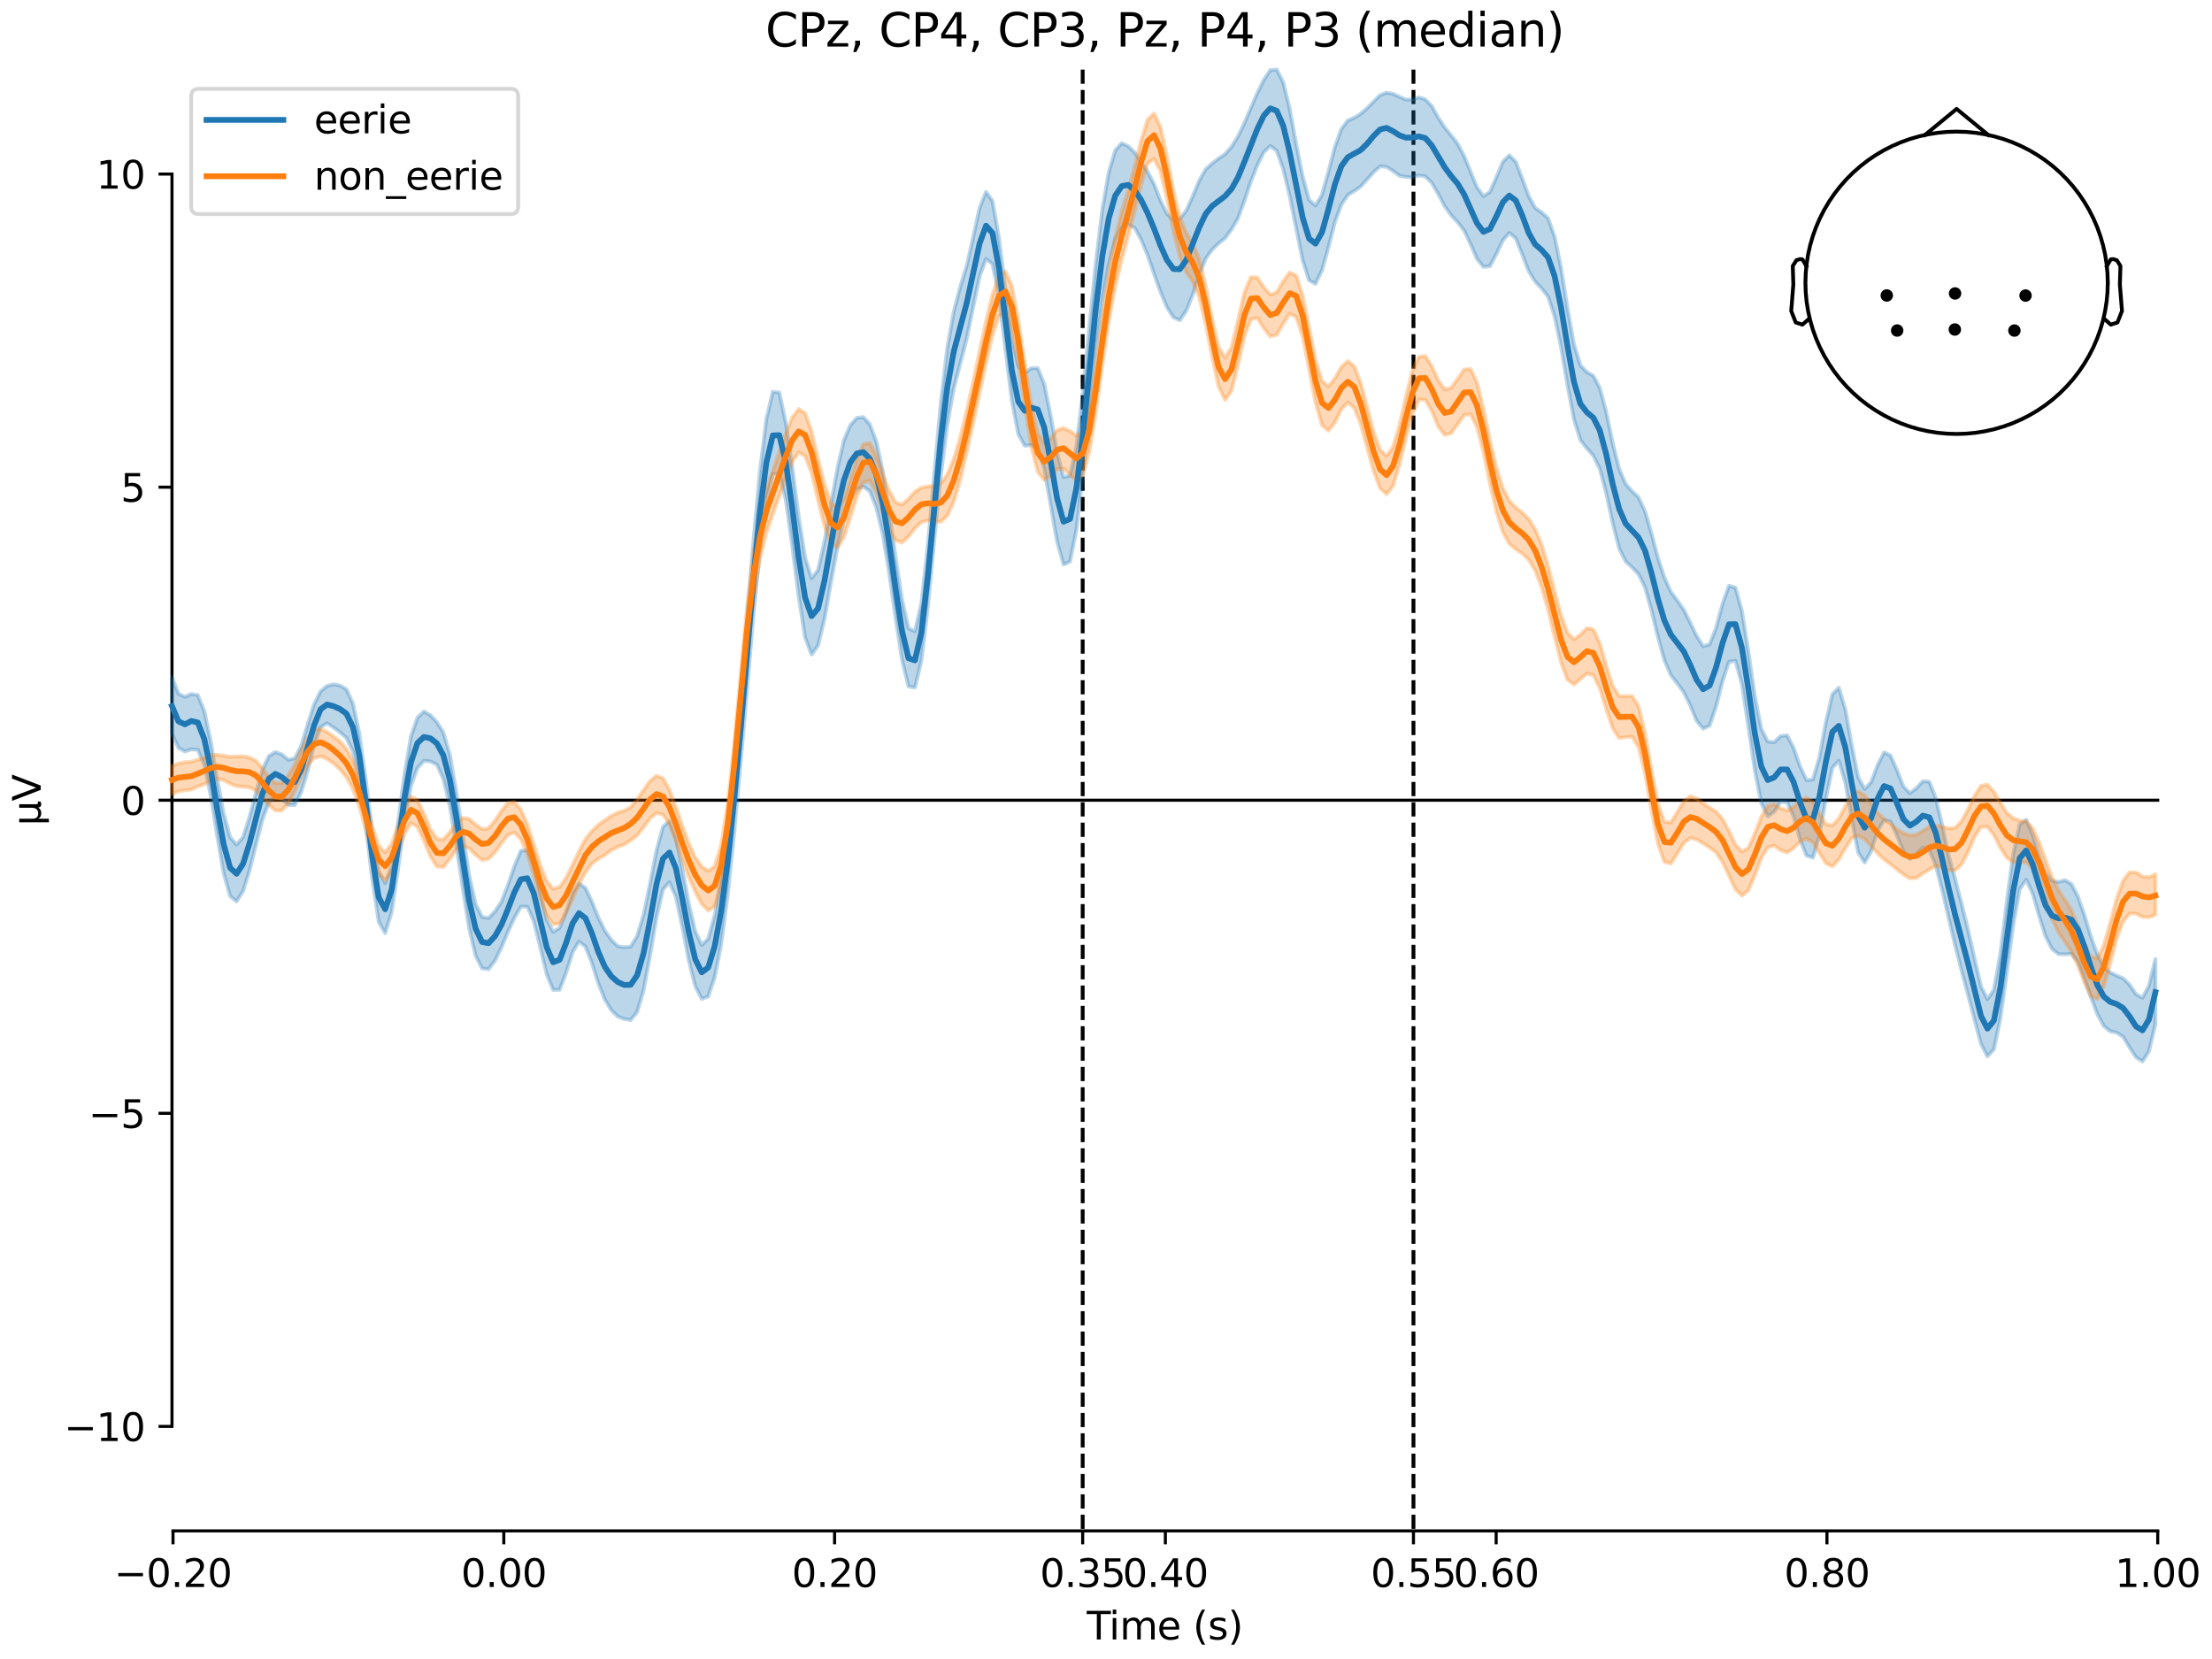 <?xml version="1.0" encoding="utf-8" standalone="no"?>
<!DOCTYPE svg PUBLIC "-//W3C//DTD SVG 1.1//EN"
  "http://www.w3.org/Graphics/SVG/1.1/DTD/svg11.dtd">
<svg xmlns:xlink="http://www.w3.org/1999/xlink" width="576pt" height="432pt" viewBox="0 0 576 432" xmlns="http://www.w3.org/2000/svg" version="1.1">
 <defs>
  <style type="text/css">*{stroke-linejoin: round; stroke-linecap: butt}</style>
 </defs>
 <g id="figure_1">
  <g id="patch_1">
   <path d="M 0 432 
L 576 432 
L 576 0 
L 0 0 
z
" style="fill: #ffffff"/>
  </g>
  <g id="axes_1">
   <g id="patch_2">
    <path d="M 44.783 398.644 
L 561.867 398.644 
L 561.867 18.118 
L 44.783 18.118 
L 44.783 398.644 
z
" style="fill: none; opacity: 0"/>
   </g>
   <g id="patch_3">
    <path d="M 44.783 371.439 
L 44.783 45.323 
" style="fill: none; stroke: #000000; stroke-width: 0.8; stroke-linejoin: miter; stroke-linecap: square"/>
   </g>
   <g id="LineCollection_1">
    <path d="M 281.926 18.118 
L 281.926 398.644 
" clip-path="url(#p56cf40911d)" style="fill: none; stroke-dasharray: 3.7,1.6; stroke-dashoffset: 0; stroke: #000000"/>
    <path d="M 368.061 18.118 
L 368.061 398.644 
" clip-path="url(#p56cf40911d)" style="fill: none; stroke-dasharray: 3.7,1.6; stroke-dashoffset: 0; stroke: #000000"/>
   </g>
   <g id="matplotlib.axis_1">
    <g id="xtick_1">
     <g id="line2d_1">
      <defs>
       <path id="mc6aeefa88f" d="M 0 0 
L 0 3.5 
" style="stroke: #000000; stroke-width: 0.8"/>
      </defs>
      <g>
       <use xlink:href="#mc6aeefa88f" x="45.052" y="398.644" style="stroke: #000000; stroke-width: 0.8"/>
      </g>
     </g>
     <g id="text_1">
      <!-- −0.20 -->
      <g transform="translate(29.73 413.242) scale(0.1 -0.1)">
       <defs>
        <path id="DejaVuSans-2212" d="M 678 2272 
L 4684 2272 
L 4684 1741 
L 678 1741 
L 678 2272 
z
" transform="scale(0.016)"/>
        <path id="DejaVuSans-30" d="M 2034 4250 
Q 1547 4250 1301 3770 
Q 1056 3291 1056 2328 
Q 1056 1369 1301 889 
Q 1547 409 2034 409 
Q 2525 409 2770 889 
Q 3016 1369 3016 2328 
Q 3016 3291 2770 3770 
Q 2525 4250 2034 4250 
z
M 2034 4750 
Q 2819 4750 3233 4129 
Q 3647 3509 3647 2328 
Q 3647 1150 3233 529 
Q 2819 -91 2034 -91 
Q 1250 -91 836 529 
Q 422 1150 422 2328 
Q 422 3509 836 4129 
Q 1250 4750 2034 4750 
z
" transform="scale(0.016)"/>
        <path id="DejaVuSans-2e" d="M 684 794 
L 1344 794 
L 1344 0 
L 684 0 
L 684 794 
z
" transform="scale(0.016)"/>
        <path id="DejaVuSans-32" d="M 1228 531 
L 3431 531 
L 3431 0 
L 469 0 
L 469 531 
Q 828 903 1448 1529 
Q 2069 2156 2228 2338 
Q 2531 2678 2651 2914 
Q 2772 3150 2772 3378 
Q 2772 3750 2511 3984 
Q 2250 4219 1831 4219 
Q 1534 4219 1204 4116 
Q 875 4013 500 3803 
L 500 4441 
Q 881 4594 1212 4672 
Q 1544 4750 1819 4750 
Q 2544 4750 2975 4387 
Q 3406 4025 3406 3419 
Q 3406 3131 3298 2873 
Q 3191 2616 2906 2266 
Q 2828 2175 2409 1742 
Q 1991 1309 1228 531 
z
" transform="scale(0.016)"/>
       </defs>
       <use xlink:href="#DejaVuSans-2212"/>
       <use xlink:href="#DejaVuSans-30" transform="translate(83.789 0)"/>
       <use xlink:href="#DejaVuSans-2e" transform="translate(147.412 0)"/>
       <use xlink:href="#DejaVuSans-32" transform="translate(179.199 0)"/>
       <use xlink:href="#DejaVuSans-30" transform="translate(242.822 0)"/>
      </g>
     </g>
    </g>
    <g id="xtick_2">
     <g id="line2d_2">
      <g>
       <use xlink:href="#mc6aeefa88f" x="131.188" y="398.644" style="stroke: #000000; stroke-width: 0.8"/>
      </g>
     </g>
     <g id="text_2">
      <!-- 0.00 -->
      <g transform="translate(120.055 413.242) scale(0.1 -0.1)">
       <use xlink:href="#DejaVuSans-30"/>
       <use xlink:href="#DejaVuSans-2e" transform="translate(63.623 0)"/>
       <use xlink:href="#DejaVuSans-30" transform="translate(95.41 0)"/>
       <use xlink:href="#DejaVuSans-30" transform="translate(159.033 0)"/>
      </g>
     </g>
    </g>
    <g id="xtick_3">
     <g id="line2d_3">
      <g>
       <use xlink:href="#mc6aeefa88f" x="217.324" y="398.644" style="stroke: #000000; stroke-width: 0.8"/>
      </g>
     </g>
     <g id="text_3">
      <!-- 0.20 -->
      <g transform="translate(206.191 413.242) scale(0.1 -0.1)">
       <use xlink:href="#DejaVuSans-30"/>
       <use xlink:href="#DejaVuSans-2e" transform="translate(63.623 0)"/>
       <use xlink:href="#DejaVuSans-32" transform="translate(95.41 0)"/>
       <use xlink:href="#DejaVuSans-30" transform="translate(159.033 0)"/>
      </g>
     </g>
    </g>
    <g id="xtick_4">
     <g id="line2d_4">
      <g>
       <use xlink:href="#mc6aeefa88f" x="281.926" y="398.644" style="stroke: #000000; stroke-width: 0.8"/>
      </g>
     </g>
     <g id="text_4">
      <!-- 0.35 -->
      <g transform="translate(270.793 413.242) scale(0.1 -0.1)">
       <defs>
        <path id="DejaVuSans-33" d="M 2597 2516 
Q 3050 2419 3304 2112 
Q 3559 1806 3559 1356 
Q 3559 666 3084 287 
Q 2609 -91 1734 -91 
Q 1441 -91 1130 -33 
Q 819 25 488 141 
L 488 750 
Q 750 597 1062 519 
Q 1375 441 1716 441 
Q 2309 441 2620 675 
Q 2931 909 2931 1356 
Q 2931 1769 2642 2001 
Q 2353 2234 1838 2234 
L 1294 2234 
L 1294 2753 
L 1863 2753 
Q 2328 2753 2575 2939 
Q 2822 3125 2822 3475 
Q 2822 3834 2567 4026 
Q 2313 4219 1838 4219 
Q 1578 4219 1281 4162 
Q 984 4106 628 3988 
L 628 4550 
Q 988 4650 1302 4700 
Q 1616 4750 1894 4750 
Q 2613 4750 3031 4423 
Q 3450 4097 3450 3541 
Q 3450 3153 3228 2886 
Q 3006 2619 2597 2516 
z
" transform="scale(0.016)"/>
        <path id="DejaVuSans-35" d="M 691 4666 
L 3169 4666 
L 3169 4134 
L 1269 4134 
L 1269 2991 
Q 1406 3038 1543 3061 
Q 1681 3084 1819 3084 
Q 2600 3084 3056 2656 
Q 3513 2228 3513 1497 
Q 3513 744 3044 326 
Q 2575 -91 1722 -91 
Q 1428 -91 1123 -41 
Q 819 9 494 109 
L 494 744 
Q 775 591 1075 516 
Q 1375 441 1709 441 
Q 2250 441 2565 725 
Q 2881 1009 2881 1497 
Q 2881 1984 2565 2268 
Q 2250 2553 1709 2553 
Q 1456 2553 1204 2497 
Q 953 2441 691 2322 
L 691 4666 
z
" transform="scale(0.016)"/>
       </defs>
       <use xlink:href="#DejaVuSans-30"/>
       <use xlink:href="#DejaVuSans-2e" transform="translate(63.623 0)"/>
       <use xlink:href="#DejaVuSans-33" transform="translate(95.41 0)"/>
       <use xlink:href="#DejaVuSans-35" transform="translate(159.033 0)"/>
      </g>
     </g>
    </g>
    <g id="xtick_5">
     <g id="line2d_5">
      <g>
       <use xlink:href="#mc6aeefa88f" x="303.46" y="398.644" style="stroke: #000000; stroke-width: 0.8"/>
      </g>
     </g>
     <g id="text_5">
      <!-- 0.40 -->
      <g transform="translate(292.327 413.242) scale(0.1 -0.1)">
       <defs>
        <path id="DejaVuSans-34" d="M 2419 4116 
L 825 1625 
L 2419 1625 
L 2419 4116 
z
M 2253 4666 
L 3047 4666 
L 3047 1625 
L 3713 1625 
L 3713 1100 
L 3047 1100 
L 3047 0 
L 2419 0 
L 2419 1100 
L 313 1100 
L 313 1709 
L 2253 4666 
z
" transform="scale(0.016)"/>
       </defs>
       <use xlink:href="#DejaVuSans-30"/>
       <use xlink:href="#DejaVuSans-2e" transform="translate(63.623 0)"/>
       <use xlink:href="#DejaVuSans-34" transform="translate(95.41 0)"/>
       <use xlink:href="#DejaVuSans-30" transform="translate(159.033 0)"/>
      </g>
     </g>
    </g>
    <g id="xtick_6">
     <g id="line2d_6">
      <g>
       <use xlink:href="#mc6aeefa88f" x="368.061" y="398.644" style="stroke: #000000; stroke-width: 0.8"/>
      </g>
     </g>
     <g id="text_6">
      <!-- 0.55 -->
      <g transform="translate(356.929 413.242) scale(0.1 -0.1)">
       <use xlink:href="#DejaVuSans-30"/>
       <use xlink:href="#DejaVuSans-2e" transform="translate(63.623 0)"/>
       <use xlink:href="#DejaVuSans-35" transform="translate(95.41 0)"/>
       <use xlink:href="#DejaVuSans-35" transform="translate(159.033 0)"/>
      </g>
     </g>
    </g>
    <g id="xtick_7">
     <g id="line2d_7">
      <g>
       <use xlink:href="#mc6aeefa88f" x="389.595" y="398.644" style="stroke: #000000; stroke-width: 0.8"/>
      </g>
     </g>
     <g id="text_7">
      <!-- 0.60 -->
      <g transform="translate(378.463 413.242) scale(0.1 -0.1)">
       <defs>
        <path id="DejaVuSans-36" d="M 2113 2584 
Q 1688 2584 1439 2293 
Q 1191 2003 1191 1497 
Q 1191 994 1439 701 
Q 1688 409 2113 409 
Q 2538 409 2786 701 
Q 3034 994 3034 1497 
Q 3034 2003 2786 2293 
Q 2538 2584 2113 2584 
z
M 3366 4563 
L 3366 3988 
Q 3128 4100 2886 4159 
Q 2644 4219 2406 4219 
Q 1781 4219 1451 3797 
Q 1122 3375 1075 2522 
Q 1259 2794 1537 2939 
Q 1816 3084 2150 3084 
Q 2853 3084 3261 2657 
Q 3669 2231 3669 1497 
Q 3669 778 3244 343 
Q 2819 -91 2113 -91 
Q 1303 -91 875 529 
Q 447 1150 447 2328 
Q 447 3434 972 4092 
Q 1497 4750 2381 4750 
Q 2619 4750 2861 4703 
Q 3103 4656 3366 4563 
z
" transform="scale(0.016)"/>
       </defs>
       <use xlink:href="#DejaVuSans-30"/>
       <use xlink:href="#DejaVuSans-2e" transform="translate(63.623 0)"/>
       <use xlink:href="#DejaVuSans-36" transform="translate(95.41 0)"/>
       <use xlink:href="#DejaVuSans-30" transform="translate(159.033 0)"/>
      </g>
     </g>
    </g>
    <g id="xtick_8">
     <g id="line2d_8">
      <g>
       <use xlink:href="#mc6aeefa88f" x="475.731" y="398.644" style="stroke: #000000; stroke-width: 0.8"/>
      </g>
     </g>
     <g id="text_8">
      <!-- 0.80 -->
      <g transform="translate(464.598 413.242) scale(0.1 -0.1)">
       <defs>
        <path id="DejaVuSans-38" d="M 2034 2216 
Q 1584 2216 1326 1975 
Q 1069 1734 1069 1313 
Q 1069 891 1326 650 
Q 1584 409 2034 409 
Q 2484 409 2743 651 
Q 3003 894 3003 1313 
Q 3003 1734 2745 1975 
Q 2488 2216 2034 2216 
z
M 1403 2484 
Q 997 2584 770 2862 
Q 544 3141 544 3541 
Q 544 4100 942 4425 
Q 1341 4750 2034 4750 
Q 2731 4750 3128 4425 
Q 3525 4100 3525 3541 
Q 3525 3141 3298 2862 
Q 3072 2584 2669 2484 
Q 3125 2378 3379 2068 
Q 3634 1759 3634 1313 
Q 3634 634 3220 271 
Q 2806 -91 2034 -91 
Q 1263 -91 848 271 
Q 434 634 434 1313 
Q 434 1759 690 2068 
Q 947 2378 1403 2484 
z
M 1172 3481 
Q 1172 3119 1398 2916 
Q 1625 2713 2034 2713 
Q 2441 2713 2670 2916 
Q 2900 3119 2900 3481 
Q 2900 3844 2670 4047 
Q 2441 4250 2034 4250 
Q 1625 4250 1398 4047 
Q 1172 3844 1172 3481 
z
" transform="scale(0.016)"/>
       </defs>
       <use xlink:href="#DejaVuSans-30"/>
       <use xlink:href="#DejaVuSans-2e" transform="translate(63.623 0)"/>
       <use xlink:href="#DejaVuSans-38" transform="translate(95.41 0)"/>
       <use xlink:href="#DejaVuSans-30" transform="translate(159.033 0)"/>
      </g>
     </g>
    </g>
    <g id="xtick_9">
     <g id="line2d_9">
      <g>
       <use xlink:href="#mc6aeefa88f" x="561.867" y="398.644" style="stroke: #000000; stroke-width: 0.8"/>
      </g>
     </g>
     <g id="text_9">
      <!-- 1.00 -->
      <g transform="translate(550.734 413.242) scale(0.1 -0.1)">
       <defs>
        <path id="DejaVuSans-31" d="M 794 531 
L 1825 531 
L 1825 4091 
L 703 3866 
L 703 4441 
L 1819 4666 
L 2450 4666 
L 2450 531 
L 3481 531 
L 3481 0 
L 794 0 
L 794 531 
z
" transform="scale(0.016)"/>
       </defs>
       <use xlink:href="#DejaVuSans-31"/>
       <use xlink:href="#DejaVuSans-2e" transform="translate(63.623 0)"/>
       <use xlink:href="#DejaVuSans-30" transform="translate(95.41 0)"/>
       <use xlink:href="#DejaVuSans-30" transform="translate(159.033 0)"/>
      </g>
     </g>
    </g>
    <g id="text_10">
     <!-- Time (s) -->
     <g transform="translate(282.996 426.92) scale(0.1 -0.1)">
      <defs>
       <path id="DejaVuSans-54" d="M -19 4666 
L 3928 4666 
L 3928 4134 
L 2272 4134 
L 2272 0 
L 1638 0 
L 1638 4134 
L -19 4134 
L -19 4666 
z
" transform="scale(0.016)"/>
       <path id="DejaVuSans-69" d="M 603 3500 
L 1178 3500 
L 1178 0 
L 603 0 
L 603 3500 
z
M 603 4863 
L 1178 4863 
L 1178 4134 
L 603 4134 
L 603 4863 
z
" transform="scale(0.016)"/>
       <path id="DejaVuSans-6d" d="M 3328 2828 
Q 3544 3216 3844 3400 
Q 4144 3584 4550 3584 
Q 5097 3584 5394 3201 
Q 5691 2819 5691 2113 
L 5691 0 
L 5113 0 
L 5113 2094 
Q 5113 2597 4934 2840 
Q 4756 3084 4391 3084 
Q 3944 3084 3684 2787 
Q 3425 2491 3425 1978 
L 3425 0 
L 2847 0 
L 2847 2094 
Q 2847 2600 2669 2842 
Q 2491 3084 2119 3084 
Q 1678 3084 1418 2786 
Q 1159 2488 1159 1978 
L 1159 0 
L 581 0 
L 581 3500 
L 1159 3500 
L 1159 2956 
Q 1356 3278 1631 3431 
Q 1906 3584 2284 3584 
Q 2666 3584 2933 3390 
Q 3200 3197 3328 2828 
z
" transform="scale(0.016)"/>
       <path id="DejaVuSans-65" d="M 3597 1894 
L 3597 1613 
L 953 1613 
Q 991 1019 1311 708 
Q 1631 397 2203 397 
Q 2534 397 2845 478 
Q 3156 559 3463 722 
L 3463 178 
Q 3153 47 2828 -22 
Q 2503 -91 2169 -91 
Q 1331 -91 842 396 
Q 353 884 353 1716 
Q 353 2575 817 3079 
Q 1281 3584 2069 3584 
Q 2775 3584 3186 3129 
Q 3597 2675 3597 1894 
z
M 3022 2063 
Q 3016 2534 2758 2815 
Q 2500 3097 2075 3097 
Q 1594 3097 1305 2825 
Q 1016 2553 972 2059 
L 3022 2063 
z
" transform="scale(0.016)"/>
       <path id="DejaVuSans-20" transform="scale(0.016)"/>
       <path id="DejaVuSans-28" d="M 1984 4856 
Q 1566 4138 1362 3434 
Q 1159 2731 1159 2009 
Q 1159 1288 1364 580 
Q 1569 -128 1984 -844 
L 1484 -844 
Q 1016 -109 783 600 
Q 550 1309 550 2009 
Q 550 2706 781 3412 
Q 1013 4119 1484 4856 
L 1984 4856 
z
" transform="scale(0.016)"/>
       <path id="DejaVuSans-73" d="M 2834 3397 
L 2834 2853 
Q 2591 2978 2328 3040 
Q 2066 3103 1784 3103 
Q 1356 3103 1142 2972 
Q 928 2841 928 2578 
Q 928 2378 1081 2264 
Q 1234 2150 1697 2047 
L 1894 2003 
Q 2506 1872 2764 1633 
Q 3022 1394 3022 966 
Q 3022 478 2636 193 
Q 2250 -91 1575 -91 
Q 1294 -91 989 -36 
Q 684 19 347 128 
L 347 722 
Q 666 556 975 473 
Q 1284 391 1588 391 
Q 1994 391 2212 530 
Q 2431 669 2431 922 
Q 2431 1156 2273 1281 
Q 2116 1406 1581 1522 
L 1381 1569 
Q 847 1681 609 1914 
Q 372 2147 372 2553 
Q 372 3047 722 3315 
Q 1072 3584 1716 3584 
Q 2034 3584 2315 3537 
Q 2597 3491 2834 3397 
z
" transform="scale(0.016)"/>
       <path id="DejaVuSans-29" d="M 513 4856 
L 1013 4856 
Q 1481 4119 1714 3412 
Q 1947 2706 1947 2009 
Q 1947 1309 1714 600 
Q 1481 -109 1013 -844 
L 513 -844 
Q 928 -128 1133 580 
Q 1338 1288 1338 2009 
Q 1338 2731 1133 3434 
Q 928 4138 513 4856 
z
" transform="scale(0.016)"/>
      </defs>
      <use xlink:href="#DejaVuSans-54"/>
      <use xlink:href="#DejaVuSans-69" transform="translate(57.959 0)"/>
      <use xlink:href="#DejaVuSans-6d" transform="translate(85.742 0)"/>
      <use xlink:href="#DejaVuSans-65" transform="translate(183.154 0)"/>
      <use xlink:href="#DejaVuSans-20" transform="translate(244.678 0)"/>
      <use xlink:href="#DejaVuSans-28" transform="translate(276.465 0)"/>
      <use xlink:href="#DejaVuSans-73" transform="translate(315.479 0)"/>
      <use xlink:href="#DejaVuSans-29" transform="translate(367.578 0)"/>
     </g>
    </g>
   </g>
   <g id="matplotlib.axis_2">
    <g id="ytick_1">
     <g id="line2d_10">
      <defs>
       <path id="m96d962a660" d="M 0 0 
L -3.5 0 
" style="stroke: #000000; stroke-width: 0.8"/>
      </defs>
      <g>
       <use xlink:href="#m96d962a660" x="44.783" y="371.439" style="stroke: #000000; stroke-width: 0.8"/>
      </g>
     </g>
     <g id="text_11">
      <!-- −10 -->
      <g transform="translate(16.678 375.238) scale(0.1 -0.1)">
       <use xlink:href="#DejaVuSans-2212"/>
       <use xlink:href="#DejaVuSans-31" transform="translate(83.789 0)"/>
       <use xlink:href="#DejaVuSans-30" transform="translate(147.412 0)"/>
      </g>
     </g>
    </g>
    <g id="ytick_2">
     <g id="line2d_11">
      <g>
       <use xlink:href="#m96d962a660" x="44.783" y="289.91" style="stroke: #000000; stroke-width: 0.8"/>
      </g>
     </g>
     <g id="text_12">
      <!-- −5 -->
      <g transform="translate(23.041 293.709) scale(0.1 -0.1)">
       <use xlink:href="#DejaVuSans-2212"/>
       <use xlink:href="#DejaVuSans-35" transform="translate(83.789 0)"/>
      </g>
     </g>
    </g>
    <g id="ytick_3">
     <g id="line2d_12">
      <g>
       <use xlink:href="#m96d962a660" x="44.783" y="208.381" style="stroke: #000000; stroke-width: 0.8"/>
      </g>
     </g>
     <g id="text_13">
      <!-- 0 -->
      <g transform="translate(31.421 212.18) scale(0.1 -0.1)">
       <use xlink:href="#DejaVuSans-30"/>
      </g>
     </g>
    </g>
    <g id="ytick_4">
     <g id="line2d_13">
      <g>
       <use xlink:href="#m96d962a660" x="44.783" y="126.852" style="stroke: #000000; stroke-width: 0.8"/>
      </g>
     </g>
     <g id="text_14">
      <!-- 5 -->
      <g transform="translate(31.421 130.651) scale(0.1 -0.1)">
       <use xlink:href="#DejaVuSans-35"/>
      </g>
     </g>
    </g>
    <g id="ytick_5">
     <g id="line2d_14">
      <g>
       <use xlink:href="#m96d962a660" x="44.783" y="45.323" style="stroke: #000000; stroke-width: 0.8"/>
      </g>
     </g>
     <g id="text_15">
      <!-- 10 -->
      <g transform="translate(25.058 49.122) scale(0.1 -0.1)">
       <use xlink:href="#DejaVuSans-31"/>
       <use xlink:href="#DejaVuSans-30" transform="translate(63.623 0)"/>
      </g>
     </g>
    </g>
    <g id="text_16">
     <!-- µV -->
     <g transform="translate(10.599 214.982) rotate(-90) scale(0.1 -0.1)">
      <defs>
       <path id="DejaVuSans-b5" d="M 544 -1331 
L 544 3500 
L 1119 3500 
L 1119 1325 
Q 1119 872 1334 640 
Q 1550 409 1972 409 
Q 2434 409 2667 671 
Q 2900 934 2900 1459 
L 2900 3500 
L 3475 3500 
L 3475 806 
Q 3475 619 3529 530 
Q 3584 441 3700 441 
Q 3728 441 3778 458 
Q 3828 475 3916 513 
L 3916 50 
Q 3788 -22 3673 -56 
Q 3559 -91 3450 -91 
Q 3234 -91 3106 31 
Q 2978 153 2931 403 
Q 2775 156 2548 32 
Q 2322 -91 2016 -91 
Q 1697 -91 1473 31 
Q 1250 153 1119 397 
L 1119 -1331 
L 544 -1331 
z
" transform="scale(0.016)"/>
       <path id="DejaVuSans-56" d="M 1831 0 
L 50 4666 
L 709 4666 
L 2188 738 
L 3669 4666 
L 4325 4666 
L 2547 0 
L 1831 0 
z
" transform="scale(0.016)"/>
      </defs>
      <use xlink:href="#DejaVuSans-b5"/>
      <use xlink:href="#DejaVuSans-56" transform="translate(63.623 0)"/>
     </g>
    </g>
   </g>
   <g id="patch_4">
    <path d="M 45.052 398.644 
L 561.867 398.644 
" style="fill: none; stroke: #000000; stroke-width: 0.8; stroke-linejoin: miter; stroke-linecap: square"/>
   </g>
   <g id="patch_5">
    <path d="M 44.783 208.381 
L 561.867 208.381 
" style="fill: none; stroke: #000000; stroke-width: 0.8; stroke-linejoin: miter; stroke-linecap: square"/>
   </g>
   <g id="text_17">
    <!-- CPz, CP4, CP3, Pz, P4, P3 (median) -->
    <g transform="translate(199.332 12.118) scale(0.12 -0.12)">
     <defs>
      <path id="DejaVuSans-43" d="M 4122 4306 
L 4122 3641 
Q 3803 3938 3442 4084 
Q 3081 4231 2675 4231 
Q 1875 4231 1450 3742 
Q 1025 3253 1025 2328 
Q 1025 1406 1450 917 
Q 1875 428 2675 428 
Q 3081 428 3442 575 
Q 3803 722 4122 1019 
L 4122 359 
Q 3791 134 3420 21 
Q 3050 -91 2638 -91 
Q 1578 -91 968 557 
Q 359 1206 359 2328 
Q 359 3453 968 4101 
Q 1578 4750 2638 4750 
Q 3056 4750 3426 4639 
Q 3797 4528 4122 4306 
z
" transform="scale(0.016)"/>
      <path id="DejaVuSans-50" d="M 1259 4147 
L 1259 2394 
L 2053 2394 
Q 2494 2394 2734 2622 
Q 2975 2850 2975 3272 
Q 2975 3691 2734 3919 
Q 2494 4147 2053 4147 
L 1259 4147 
z
M 628 4666 
L 2053 4666 
Q 2838 4666 3239 4311 
Q 3641 3956 3641 3272 
Q 3641 2581 3239 2228 
Q 2838 1875 2053 1875 
L 1259 1875 
L 1259 0 
L 628 0 
L 628 4666 
z
" transform="scale(0.016)"/>
      <path id="DejaVuSans-7a" d="M 353 3500 
L 3084 3500 
L 3084 2975 
L 922 459 
L 3084 459 
L 3084 0 
L 275 0 
L 275 525 
L 2438 3041 
L 353 3041 
L 353 3500 
z
" transform="scale(0.016)"/>
      <path id="DejaVuSans-2c" d="M 750 794 
L 1409 794 
L 1409 256 
L 897 -744 
L 494 -744 
L 750 256 
L 750 794 
z
" transform="scale(0.016)"/>
      <path id="DejaVuSans-64" d="M 2906 2969 
L 2906 4863 
L 3481 4863 
L 3481 0 
L 2906 0 
L 2906 525 
Q 2725 213 2448 61 
Q 2172 -91 1784 -91 
Q 1150 -91 751 415 
Q 353 922 353 1747 
Q 353 2572 751 3078 
Q 1150 3584 1784 3584 
Q 2172 3584 2448 3432 
Q 2725 3281 2906 2969 
z
M 947 1747 
Q 947 1113 1208 752 
Q 1469 391 1925 391 
Q 2381 391 2643 752 
Q 2906 1113 2906 1747 
Q 2906 2381 2643 2742 
Q 2381 3103 1925 3103 
Q 1469 3103 1208 2742 
Q 947 2381 947 1747 
z
" transform="scale(0.016)"/>
      <path id="DejaVuSans-61" d="M 2194 1759 
Q 1497 1759 1228 1600 
Q 959 1441 959 1056 
Q 959 750 1161 570 
Q 1363 391 1709 391 
Q 2188 391 2477 730 
Q 2766 1069 2766 1631 
L 2766 1759 
L 2194 1759 
z
M 3341 1997 
L 3341 0 
L 2766 0 
L 2766 531 
Q 2569 213 2275 61 
Q 1981 -91 1556 -91 
Q 1019 -91 701 211 
Q 384 513 384 1019 
Q 384 1609 779 1909 
Q 1175 2209 1959 2209 
L 2766 2209 
L 2766 2266 
Q 2766 2663 2505 2880 
Q 2244 3097 1772 3097 
Q 1472 3097 1187 3025 
Q 903 2953 641 2809 
L 641 3341 
Q 956 3463 1253 3523 
Q 1550 3584 1831 3584 
Q 2591 3584 2966 3190 
Q 3341 2797 3341 1997 
z
" transform="scale(0.016)"/>
      <path id="DejaVuSans-6e" d="M 3513 2113 
L 3513 0 
L 2938 0 
L 2938 2094 
Q 2938 2591 2744 2837 
Q 2550 3084 2163 3084 
Q 1697 3084 1428 2787 
Q 1159 2491 1159 1978 
L 1159 0 
L 581 0 
L 581 3500 
L 1159 3500 
L 1159 2956 
Q 1366 3272 1645 3428 
Q 1925 3584 2291 3584 
Q 2894 3584 3203 3211 
Q 3513 2838 3513 2113 
z
" transform="scale(0.016)"/>
     </defs>
     <use xlink:href="#DejaVuSans-43"/>
     <use xlink:href="#DejaVuSans-50" transform="translate(69.824 0)"/>
     <use xlink:href="#DejaVuSans-7a" transform="translate(130.127 0)"/>
     <use xlink:href="#DejaVuSans-2c" transform="translate(182.617 0)"/>
     <use xlink:href="#DejaVuSans-20" transform="translate(214.404 0)"/>
     <use xlink:href="#DejaVuSans-43" transform="translate(246.191 0)"/>
     <use xlink:href="#DejaVuSans-50" transform="translate(316.016 0)"/>
     <use xlink:href="#DejaVuSans-34" transform="translate(376.318 0)"/>
     <use xlink:href="#DejaVuSans-2c" transform="translate(439.941 0)"/>
     <use xlink:href="#DejaVuSans-20" transform="translate(471.729 0)"/>
     <use xlink:href="#DejaVuSans-43" transform="translate(503.516 0)"/>
     <use xlink:href="#DejaVuSans-50" transform="translate(573.34 0)"/>
     <use xlink:href="#DejaVuSans-33" transform="translate(633.643 0)"/>
     <use xlink:href="#DejaVuSans-2c" transform="translate(697.266 0)"/>
     <use xlink:href="#DejaVuSans-20" transform="translate(729.053 0)"/>
     <use xlink:href="#DejaVuSans-50" transform="translate(760.84 0)"/>
     <use xlink:href="#DejaVuSans-7a" transform="translate(821.143 0)"/>
     <use xlink:href="#DejaVuSans-2c" transform="translate(873.633 0)"/>
     <use xlink:href="#DejaVuSans-20" transform="translate(905.42 0)"/>
     <use xlink:href="#DejaVuSans-50" transform="translate(937.207 0)"/>
     <use xlink:href="#DejaVuSans-34" transform="translate(997.51 0)"/>
     <use xlink:href="#DejaVuSans-2c" transform="translate(1061.133 0)"/>
     <use xlink:href="#DejaVuSans-20" transform="translate(1092.92 0)"/>
     <use xlink:href="#DejaVuSans-50" transform="translate(1124.707 0)"/>
     <use xlink:href="#DejaVuSans-33" transform="translate(1185.01 0)"/>
     <use xlink:href="#DejaVuSans-20" transform="translate(1248.633 0)"/>
     <use xlink:href="#DejaVuSans-28" transform="translate(1280.42 0)"/>
     <use xlink:href="#DejaVuSans-6d" transform="translate(1319.434 0)"/>
     <use xlink:href="#DejaVuSans-65" transform="translate(1416.846 0)"/>
     <use xlink:href="#DejaVuSans-64" transform="translate(1478.369 0)"/>
     <use xlink:href="#DejaVuSans-69" transform="translate(1541.846 0)"/>
     <use xlink:href="#DejaVuSans-61" transform="translate(1569.629 0)"/>
     <use xlink:href="#DejaVuSans-6e" transform="translate(1630.908 0)"/>
     <use xlink:href="#DejaVuSans-29" transform="translate(1694.287 0)"/>
    </g>
   </g>
   <g id="legend_1">
    <g id="patch_6">
     <path d="M 51.783 55.753 
L 132.925 55.753 
Q 134.925 55.753 134.925 53.753 
L 134.925 25.118 
Q 134.925 23.118 132.925 23.118 
L 51.783 23.118 
Q 49.783 23.118 49.783 25.118 
L 49.783 53.753 
Q 49.783 55.753 51.783 55.753 
z
" style="fill: #ffffff; opacity: 0.8; stroke: #cccccc; stroke-linejoin: miter"/>
    </g>
    <g id="line2d_15">
     <path d="M 53.783 31.217 
L 63.783 31.217 
L 73.783 31.217 
" style="fill: none; stroke: #1f77b4; stroke-width: 1.5; stroke-linecap: square"/>
    </g>
    <g id="text_18">
     <!-- eerie -->
     <g transform="translate(81.783 34.717) scale(0.1 -0.1)">
      <defs>
       <path id="DejaVuSans-72" d="M 2631 2963 
Q 2534 3019 2420 3045 
Q 2306 3072 2169 3072 
Q 1681 3072 1420 2755 
Q 1159 2438 1159 1844 
L 1159 0 
L 581 0 
L 581 3500 
L 1159 3500 
L 1159 2956 
Q 1341 3275 1631 3429 
Q 1922 3584 2338 3584 
Q 2397 3584 2469 3576 
Q 2541 3569 2628 3553 
L 2631 2963 
z
" transform="scale(0.016)"/>
      </defs>
      <use xlink:href="#DejaVuSans-65"/>
      <use xlink:href="#DejaVuSans-65" transform="translate(61.523 0)"/>
      <use xlink:href="#DejaVuSans-72" transform="translate(123.047 0)"/>
      <use xlink:href="#DejaVuSans-69" transform="translate(164.16 0)"/>
      <use xlink:href="#DejaVuSans-65" transform="translate(191.943 0)"/>
     </g>
    </g>
    <g id="line2d_16">
     <path d="M 53.783 45.895 
L 63.783 45.895 
L 73.783 45.895 
" style="fill: none; stroke: #ff7f0e; stroke-width: 1.5; stroke-linecap: square"/>
    </g>
    <g id="text_19">
     <!-- non_eerie -->
     <g transform="translate(81.783 49.395) scale(0.1 -0.1)">
      <defs>
       <path id="DejaVuSans-6f" d="M 1959 3097 
Q 1497 3097 1228 2736 
Q 959 2375 959 1747 
Q 959 1119 1226 758 
Q 1494 397 1959 397 
Q 2419 397 2687 759 
Q 2956 1122 2956 1747 
Q 2956 2369 2687 2733 
Q 2419 3097 1959 3097 
z
M 1959 3584 
Q 2709 3584 3137 3096 
Q 3566 2609 3566 1747 
Q 3566 888 3137 398 
Q 2709 -91 1959 -91 
Q 1206 -91 779 398 
Q 353 888 353 1747 
Q 353 2609 779 3096 
Q 1206 3584 1959 3584 
z
" transform="scale(0.016)"/>
       <path id="DejaVuSans-5f" d="M 3263 -1063 
L 3263 -1509 
L -63 -1509 
L -63 -1063 
L 3263 -1063 
z
" transform="scale(0.016)"/>
      </defs>
      <use xlink:href="#DejaVuSans-6e"/>
      <use xlink:href="#DejaVuSans-6f" transform="translate(63.379 0)"/>
      <use xlink:href="#DejaVuSans-6e" transform="translate(124.561 0)"/>
      <use xlink:href="#DejaVuSans-5f" transform="translate(187.939 0)"/>
      <use xlink:href="#DejaVuSans-65" transform="translate(237.939 0)"/>
      <use xlink:href="#DejaVuSans-65" transform="translate(299.463 0)"/>
      <use xlink:href="#DejaVuSans-72" transform="translate(360.986 0)"/>
      <use xlink:href="#DejaVuSans-69" transform="translate(402.1 0)"/>
      <use xlink:href="#DejaVuSans-65" transform="translate(429.883 0)"/>
     </g>
    </g>
   </g>
   <g id="FillBetweenPolyCollection_1">
    <defs>
     <path id="ma6b815a6af" d="M 44.783 -255.65 
L 44.783 -240.931 
L 46.465 -237.277 
L 48.148 -236.315 
L 49.83 -236.883 
L 51.512 -236.731 
L 53.195 -232.841 
L 54.877 -224.81 
L 56.559 -214.307 
L 58.242 -204.646 
L 59.924 -198.666 
L 61.606 -197.287 
L 63.289 -199.922 
L 64.971 -205.29 
L 66.653 -211.967 
L 68.336 -218.573 
L 70.018 -223.056 
L 71.7 -224.632 
L 73.383 -223.925 
L 75.065 -222.404 
L 76.748 -222.361 
L 78.43 -225.733 
L 80.112 -231.265 
L 81.795 -237.873 
L 83.477 -242.607 
L 85.159 -243.691 
L 86.842 -242.552 
L 88.524 -241.337 
L 90.206 -239.852 
L 91.889 -236.397 
L 93.571 -229.035 
L 95.253 -217.118 
L 96.936 -202.985 
L 98.618 -191.97 
L 100.3 -189.009 
L 101.983 -194.442 
L 103.665 -205.894 
L 105.347 -218.23 
L 107.03 -227.408 
L 108.712 -232.025 
L 110.394 -233.898 
L 112.077 -233.708 
L 113.759 -232.894 
L 115.441 -229.192 
L 117.124 -222.151 
L 118.806 -211.98 
L 120.488 -200.821 
L 122.171 -190.269 
L 123.853 -183.103 
L 125.535 -179.835 
L 127.218 -179.613 
L 128.9 -181.864 
L 130.582 -185.306 
L 132.265 -189.324 
L 133.947 -193.005 
L 135.629 -195.895 
L 137.312 -195.893 
L 138.994 -192.144 
L 140.676 -185.337 
L 142.359 -178.312 
L 144.041 -174.236 
L 145.723 -174.276 
L 147.406 -178.664 
L 149.088 -183.991 
L 150.77 -186.828 
L 152.453 -185.501 
L 154.135 -181.22 
L 155.817 -175.91 
L 157.5 -171.729 
L 159.182 -168.953 
L 160.864 -167.312 
L 162.547 -166.653 
L 164.229 -166.381 
L 165.912 -168.472 
L 167.594 -174.156 
L 169.276 -183.199 
L 170.959 -193.162 
L 172.641 -200.359 
L 174.323 -202.26 
L 176.006 -198.426 
L 177.688 -190.595 
L 179.37 -181.849 
L 181.053 -175.165 
L 182.735 -171.898 
L 184.417 -172.52 
L 186.1 -177.528 
L 187.782 -186.068 
L 189.464 -198.735 
L 191.147 -214.831 
L 192.829 -233.007 
L 194.511 -252.361 
L 196.194 -271.738 
L 197.876 -288.776 
L 199.558 -301.631 
L 201.241 -308.576 
L 202.923 -308.608 
L 204.605 -301.92 
L 206.288 -289.87 
L 207.97 -276.729 
L 209.652 -265.975 
L 211.335 -261.546 
L 213.017 -263.884 
L 214.699 -270.839 
L 216.382 -280.392 
L 218.064 -289.412 
L 219.746 -296.588 
L 221.429 -301.94 
L 223.111 -304.624 
L 224.793 -305.278 
L 226.476 -304.116 
L 228.158 -299.934 
L 229.84 -293.048 
L 231.523 -282.924 
L 233.205 -271.183 
L 234.887 -260.171 
L 236.57 -253.238 
L 238.252 -252.963 
L 239.934 -259.971 
L 241.617 -274.007 
L 243.299 -291.536 
L 244.981 -308.207 
L 246.664 -321.276 
L 248.346 -330.767 
L 250.028 -337.238 
L 251.711 -343.707 
L 253.393 -351.956 
L 255.076 -359.975 
L 256.758 -364.563 
L 258.44 -363.26 
L 260.123 -354.814 
L 261.805 -341.116 
L 263.487 -327.629 
L 265.17 -318.913 
L 266.852 -315.919 
L 268.534 -316.103 
L 270.217 -315.236 
L 271.899 -309.946 
L 273.581 -300.559 
L 275.264 -290.998 
L 276.946 -284.988 
L 278.628 -285.768 
L 280.311 -294.098 
L 281.993 -308.554 
L 283.675 -324.711 
L 285.358 -340.591 
L 287.04 -353.633 
L 288.722 -363.373 
L 290.405 -369.556 
L 292.087 -372.658 
L 293.769 -373.498 
L 295.452 -372.698 
L 297.134 -369.622 
L 298.816 -365.601 
L 300.499 -360.743 
L 302.181 -356.033 
L 303.863 -351.99 
L 305.546 -349.375 
L 307.228 -348.593 
L 308.91 -351.054 
L 310.593 -355.287 
L 312.275 -360.415 
L 313.957 -364.624 
L 315.64 -367.01 
L 317.322 -368.612 
L 319.004 -370 
L 320.687 -372.271 
L 322.369 -375.172 
L 324.051 -379.706 
L 325.734 -384.74 
L 327.416 -389.023 
L 329.098 -392.372 
L 330.781 -393.99 
L 332.463 -392.733 
L 334.145 -387.988 
L 335.828 -380.988 
L 337.51 -372.642 
L 339.192 -364.293 
L 340.875 -359.013 
L 342.557 -358.096 
L 344.239 -361.601 
L 345.922 -367.593 
L 347.604 -374.149 
L 349.287 -378.722 
L 350.969 -381.227 
L 352.651 -382.272 
L 354.334 -383.443 
L 356.016 -385.285 
L 357.698 -387.167 
L 359.381 -388.682 
L 361.063 -388.538 
L 362.745 -387.481 
L 364.428 -386.221 
L 366.11 -385.937 
L 367.792 -385.776 
L 369.475 -386.349 
L 371.157 -386.051 
L 372.839 -384.365 
L 374.522 -381.451 
L 376.204 -378.27 
L 377.886 -375.935 
L 379.569 -374.135 
L 381.251 -371.966 
L 382.933 -368.434 
L 384.616 -364.575 
L 386.298 -362.513 
L 387.98 -362.692 
L 389.663 -365.9 
L 391.345 -369.412 
L 393.027 -371.364 
L 394.71 -369.914 
L 396.392 -365.731 
L 398.074 -361.366 
L 399.757 -358.665 
L 401.439 -356.879 
L 403.121 -354.767 
L 404.804 -349.662 
L 406.486 -341.666 
L 408.168 -331.785 
L 409.851 -322.825 
L 411.533 -317.416 
L 413.215 -315.264 
L 414.898 -313.353 
L 416.58 -309.925 
L 418.262 -303.6 
L 419.945 -295.845 
L 421.627 -289.209 
L 423.309 -285.821 
L 424.992 -284.252 
L 426.674 -282.492 
L 428.356 -279.045 
L 430.039 -273.156 
L 431.721 -266.136 
L 433.403 -260.067 
L 435.086 -256.202 
L 436.768 -254.037 
L 438.451 -251.73 
L 440.133 -248.297 
L 441.815 -244.262 
L 443.498 -242.259 
L 445.18 -243.021 
L 446.862 -248.04 
L 448.545 -254.553 
L 450.227 -259.658 
L 451.909 -259.96 
L 453.592 -253.811 
L 455.274 -242.903 
L 456.956 -231.409 
L 458.639 -222.855 
L 460.321 -219.399 
L 462.003 -220.601 
L 463.686 -223.247 
L 465.368 -223.087 
L 467.05 -219.363 
L 468.733 -213.338 
L 470.415 -209.211 
L 472.097 -208.669 
L 473.78 -214.49 
L 475.462 -224.076 
L 477.144 -232.058 
L 478.827 -233.893 
L 480.509 -228.241 
L 482.191 -218.702 
L 483.874 -209.988 
L 485.556 -207.388 
L 487.238 -210.336 
L 488.921 -215.562 
L 490.603 -218.407 
L 492.285 -218.046 
L 493.968 -214.362 
L 495.65 -210.414 
L 497.332 -208.314 
L 499.015 -209.494 
L 500.697 -211.307 
L 502.379 -210.518 
L 504.062 -206.661 
L 505.744 -200.221 
L 507.426 -192.957 
L 509.109 -185.824 
L 510.791 -179.246 
L 512.473 -172.996 
L 514.156 -166.541 
L 515.838 -160.191 
L 517.52 -156.933 
L 519.203 -158.744 
L 520.885 -166.749 
L 522.567 -178.608 
L 524.25 -191.237 
L 525.932 -200.461 
L 527.615 -202.943 
L 529.297 -199.328 
L 530.979 -193.493 
L 532.662 -188.175 
L 534.344 -184.902 
L 536.026 -183.561 
L 537.709 -183.494 
L 539.391 -183.631 
L 541.073 -181.625 
L 542.756 -177.247 
L 544.438 -172.479 
L 546.12 -167.99 
L 547.803 -164.855 
L 549.485 -163.447 
L 551.167 -163.117 
L 552.85 -162.018 
L 554.532 -159.247 
L 556.214 -156.682 
L 557.897 -155.596 
L 559.579 -158.278 
L 561.261 -165.269 
L 561.261 -182.258 
L 561.261 -182.258 
L 559.579 -175.293 
L 557.897 -172.167 
L 556.214 -173.098 
L 554.532 -175.586 
L 552.85 -177.238 
L 551.167 -177.953 
L 549.485 -178.762 
L 547.803 -180.312 
L 546.12 -183.54 
L 544.438 -188.193 
L 542.756 -193.757 
L 541.073 -198.594 
L 539.391 -201.809 
L 537.709 -202.801 
L 536.026 -202.327 
L 534.344 -202.662 
L 532.662 -204.68 
L 530.979 -209.213 
L 529.297 -214.695 
L 527.615 -218.501 
L 525.932 -217.389 
L 524.25 -209.713 
L 522.567 -197.195 
L 520.885 -183.569 
L 519.203 -174.239 
L 517.52 -171.811 
L 515.838 -175.171 
L 514.156 -182.42 
L 512.473 -189.872 
L 510.791 -196.654 
L 509.109 -203.153 
L 507.426 -209.222 
L 505.744 -217.093 
L 504.062 -224.223 
L 502.379 -228.454 
L 500.697 -228.576 
L 499.015 -226.761 
L 497.332 -225.444 
L 495.65 -227.181 
L 493.968 -231.446 
L 492.285 -235.265 
L 490.603 -236.1 
L 488.921 -232.74 
L 487.238 -228.323 
L 485.556 -226.549 
L 483.874 -229.56 
L 482.191 -237.854 
L 480.509 -247.343 
L 478.827 -252.926 
L 477.144 -251.24 
L 475.462 -243.939 
L 473.78 -234.838 
L 472.097 -229.022 
L 470.415 -228.855 
L 468.733 -232.433 
L 467.05 -237.266 
L 465.368 -240.518 
L 463.686 -240.329 
L 462.003 -238.73 
L 460.321 -238.873 
L 458.639 -242.215 
L 456.956 -250.679 
L 455.274 -262.321 
L 453.592 -272.857 
L 451.909 -278.963 
L 450.227 -279.47 
L 448.545 -274.755 
L 446.862 -268.497 
L 445.18 -264.222 
L 443.498 -263.719 
L 441.815 -266.366 
L 440.133 -269.86 
L 438.451 -273.214 
L 436.768 -275.613 
L 435.086 -277.874 
L 433.403 -281.608 
L 431.721 -286.71 
L 430.039 -293.117 
L 428.356 -298.837 
L 426.674 -302.461 
L 424.992 -304.091 
L 423.309 -305.969 
L 421.627 -309.92 
L 419.945 -316.544 
L 418.262 -324.69 
L 416.58 -330.986 
L 414.898 -334.125 
L 413.215 -335.098 
L 411.533 -336.863 
L 409.851 -342.359 
L 408.168 -351.724 
L 406.486 -362.275 
L 404.804 -370.424 
L 403.121 -375.16 
L 401.439 -376.696 
L 399.757 -377.836 
L 398.074 -380.926 
L 396.392 -385.506 
L 394.71 -389.863 
L 393.027 -391.557 
L 391.345 -389.881 
L 389.663 -385.856 
L 387.98 -382.025 
L 386.298 -380.918 
L 384.616 -383.195 
L 382.933 -387.26 
L 381.251 -391.362 
L 379.569 -394.561 
L 377.886 -396.714 
L 376.204 -398.803 
L 374.522 -401.329 
L 372.839 -404.368 
L 371.157 -406.108 
L 369.475 -406.664 
L 367.792 -406.104 
L 366.11 -406.064 
L 364.428 -406.793 
L 362.745 -407.557 
L 361.063 -407.873 
L 359.381 -407.206 
L 357.698 -405.552 
L 356.016 -403.858 
L 354.334 -402.385 
L 352.651 -401.322 
L 350.969 -400.627 
L 349.287 -398.402 
L 347.604 -393.737 
L 345.922 -387.297 
L 344.239 -381.279 
L 342.557 -378.465 
L 340.875 -379.96 
L 339.192 -386.138 
L 337.51 -394.517 
L 335.828 -403.724 
L 334.145 -410.527 
L 332.463 -413.882 
L 330.781 -413.748 
L 329.098 -411.2 
L 327.416 -407.792 
L 325.734 -403.908 
L 324.051 -399.972 
L 322.369 -396.463 
L 320.687 -393.79 
L 319.004 -391.863 
L 317.322 -390.748 
L 315.64 -389.431 
L 313.957 -387.934 
L 312.275 -384.971 
L 310.593 -380.919 
L 308.91 -377.201 
L 307.228 -375.033 
L 305.546 -374.756 
L 303.863 -376.348 
L 302.181 -379.765 
L 300.499 -384.089 
L 298.816 -387.322 
L 297.134 -389.875 
L 295.452 -392.33 
L 293.769 -393.935 
L 292.087 -394.712 
L 290.405 -392.838 
L 288.722 -387.145 
L 287.04 -377.415 
L 285.358 -363.509 
L 283.675 -347.012 
L 281.993 -329.735 
L 280.311 -315.959 
L 278.628 -308.158 
L 276.946 -307.761 
L 275.264 -314.238 
L 273.581 -323.798 
L 271.899 -332.058 
L 270.217 -336.149 
L 268.534 -336.134 
L 266.852 -334.929 
L 265.17 -336.641 
L 263.487 -344.406 
L 261.805 -356.688 
L 260.123 -370.063 
L 258.44 -379.663 
L 256.758 -382.033 
L 255.076 -377.828 
L 253.393 -370.12 
L 251.711 -362.698 
L 250.028 -357.246 
L 248.346 -350.818 
L 246.664 -341.296 
L 244.981 -327.121 
L 243.299 -308.844 
L 241.617 -290.035 
L 239.934 -274.939 
L 238.252 -267.618 
L 236.57 -268.365 
L 234.887 -275.875 
L 233.205 -286.944 
L 231.523 -298.847 
L 229.84 -309.458 
L 228.158 -317.121 
L 226.476 -321.552 
L 224.793 -323.384 
L 223.111 -323.165 
L 221.429 -321.286 
L 219.746 -317.325 
L 218.064 -310.014 
L 216.382 -300.71 
L 214.699 -291.016 
L 213.017 -283.546 
L 211.335 -281.416 
L 209.652 -286.749 
L 207.97 -297.489 
L 206.288 -310.492 
L 204.605 -322.027 
L 202.923 -329.79 
L 201.241 -329.984 
L 199.558 -322.899 
L 197.876 -309.197 
L 196.194 -291.071 
L 194.511 -270.78 
L 192.829 -250.908 
L 191.147 -232.701 
L 189.464 -216.671 
L 187.782 -203.659 
L 186.1 -193.662 
L 184.417 -187.533 
L 182.735 -185.903 
L 181.053 -189.414 
L 179.37 -196.653 
L 177.688 -205.592 
L 176.006 -213.765 
L 174.323 -218.232 
L 172.641 -216.668 
L 170.959 -210.573 
L 169.276 -201.92 
L 167.594 -193.818 
L 165.912 -188.259 
L 164.229 -185.533 
L 162.547 -185.338 
L 160.864 -185.605 
L 159.182 -187.247 
L 157.5 -189.656 
L 155.817 -193.053 
L 154.135 -197.219 
L 152.453 -200.781 
L 150.77 -201.983 
L 149.088 -199.684 
L 147.406 -194.651 
L 145.723 -190.353 
L 144.041 -189.357 
L 142.359 -192.522 
L 140.676 -199.634 
L 138.994 -206.753 
L 137.312 -210.624 
L 135.629 -210.454 
L 133.947 -206.441 
L 132.265 -201.56 
L 130.582 -197.2 
L 128.9 -194.699 
L 127.218 -192.932 
L 125.535 -193.225 
L 123.853 -196.559 
L 122.171 -204.136 
L 120.488 -214.828 
L 118.806 -225.911 
L 117.124 -235.516 
L 115.441 -241.266 
L 113.759 -243.949 
L 112.077 -245.75 
L 110.394 -246.739 
L 108.712 -245.135 
L 107.03 -240.304 
L 105.347 -230.526 
L 103.665 -217.886 
L 101.983 -206.646 
L 100.3 -201.993 
L 98.618 -205.088 
L 96.936 -215.43 
L 95.253 -228.821 
L 93.571 -241.014 
L 91.889 -248.836 
L 90.206 -252.51 
L 88.524 -253.491 
L 86.842 -253.797 
L 85.159 -253.367 
L 83.477 -251.988 
L 81.795 -248.612 
L 80.112 -243.325 
L 78.43 -237.739 
L 76.748 -234.533 
L 75.065 -234.151 
L 73.383 -235.562 
L 71.7 -236.166 
L 70.018 -235.154 
L 68.336 -231.541 
L 66.653 -225.604 
L 64.971 -219.227 
L 63.289 -214.001 
L 61.606 -212.067 
L 59.924 -213.984 
L 58.242 -220.12 
L 56.559 -229.129 
L 54.877 -238.931 
L 53.195 -246.815 
L 51.512 -251.003 
L 49.83 -251.282 
L 48.148 -250.547 
L 46.465 -251.384 
L 44.783 -255.65 
z
" style="stroke: #1f77b4; stroke-opacity: 0.3"/>
    </defs>
    <g>
     <use xlink:href="#ma6b815a6af" x="0" y="432" style="fill: #1f77b4; fill-opacity: 0.3; stroke: #1f77b4; stroke-opacity: 0.3"/>
    </g>
   </g>
   <g id="FillBetweenPolyCollection_2">
    <defs>
     <path id="m0ca4ad7158" d="M 44.783 -232.572 
L 44.783 -225.202 
L 46.465 -225.941 
L 48.148 -226.204 
L 49.83 -226.421 
L 51.512 -227.173 
L 53.195 -227.822 
L 54.877 -228.64 
L 56.559 -229.188 
L 58.242 -228.86 
L 59.924 -227.922 
L 61.606 -227.312 
L 63.289 -227.107 
L 64.971 -226.978 
L 66.653 -226.182 
L 68.336 -224.526 
L 70.018 -222.412 
L 71.7 -220.935 
L 73.383 -220.938 
L 75.065 -222.801 
L 76.748 -225.892 
L 78.43 -229.692 
L 80.112 -232.777 
L 81.795 -234.623 
L 83.477 -235.051 
L 85.159 -234.393 
L 86.842 -233.202 
L 88.524 -231.663 
L 90.206 -229.596 
L 91.889 -226.583 
L 93.571 -222.016 
L 95.253 -215.926 
L 96.936 -209.325 
L 98.618 -204.424 
L 100.3 -202.765 
L 101.983 -204.962 
L 103.665 -209.757 
L 105.347 -214.913 
L 107.03 -217.726 
L 108.712 -216.694 
L 110.394 -213.063 
L 112.077 -208.976 
L 113.759 -206.361 
L 115.441 -206.19 
L 117.124 -208.311 
L 118.806 -210.837 
L 120.488 -211.817 
L 122.171 -211.071 
L 123.853 -209.39 
L 125.535 -208.023 
L 127.218 -208.364 
L 128.9 -210.043 
L 130.582 -212.441 
L 132.265 -214.623 
L 133.947 -215.202 
L 135.629 -213.476 
L 137.312 -209.708 
L 138.994 -204.178 
L 140.676 -198.095 
L 142.359 -193.631 
L 144.041 -191.297 
L 145.723 -191.535 
L 147.406 -194.136 
L 149.088 -197.827 
L 150.77 -201.696 
L 152.453 -204.88 
L 154.135 -207.115 
L 155.817 -208.386 
L 157.5 -209.337 
L 159.182 -210.614 
L 160.864 -211.471 
L 162.547 -212.096 
L 164.229 -213.176 
L 165.912 -214.477 
L 167.594 -216.566 
L 169.276 -218.899 
L 170.959 -220.287 
L 172.641 -219.874 
L 174.323 -217.372 
L 176.006 -213.025 
L 177.688 -208.007 
L 179.37 -203.584 
L 181.053 -199.741 
L 182.735 -196.582 
L 184.417 -194.9 
L 186.1 -195.962 
L 187.782 -201.298 
L 189.464 -211.521 
L 191.147 -226.243 
L 192.829 -243.928 
L 194.511 -261.642 
L 196.194 -275.969 
L 197.876 -286.398 
L 199.558 -293.252 
L 201.241 -298.186 
L 202.923 -302.711 
L 204.605 -307.654 
L 206.288 -311.709 
L 207.97 -314.2 
L 209.652 -313.254 
L 211.335 -308.784 
L 213.017 -301.759 
L 214.699 -295.027 
L 216.382 -290.485 
L 218.064 -289.42 
L 219.746 -292.115 
L 221.429 -297.288 
L 223.111 -302.629 
L 224.793 -306.324 
L 226.476 -306.843 
L 228.158 -303.695 
L 229.84 -298.624 
L 231.523 -294.008 
L 233.205 -291.273 
L 234.887 -290.73 
L 236.57 -292.277 
L 238.252 -294.45 
L 239.934 -296.023 
L 241.617 -296.499 
L 243.299 -296.21 
L 244.981 -296.123 
L 246.664 -297.685 
L 248.346 -301.323 
L 250.028 -306.916 
L 251.711 -314.12 
L 253.393 -321.62 
L 255.076 -329.518 
L 256.758 -337.351 
L 258.44 -344.682 
L 260.123 -349.684 
L 261.805 -350.447 
L 263.487 -346.279 
L 265.17 -337.613 
L 266.852 -326.318 
L 268.534 -315.78 
L 270.217 -309.102 
L 271.899 -307.018 
L 273.581 -308.067 
L 275.264 -309.813 
L 276.946 -309.971 
L 278.628 -308.37 
L 280.311 -306.84 
L 281.993 -308.271 
L 283.675 -314.442 
L 285.358 -324.647 
L 287.04 -336.91 
L 288.722 -348.199 
L 290.405 -357.367 
L 292.087 -364.383 
L 293.769 -370.459 
L 295.452 -376.958 
L 297.134 -383.846 
L 298.816 -389.401 
L 300.499 -390.663 
L 302.181 -387.427 
L 303.863 -380.289 
L 305.546 -371.836 
L 307.228 -365.056 
L 308.91 -361.093 
L 310.593 -358.69 
L 312.275 -354.563 
L 313.957 -347.677 
L 315.64 -338.952 
L 317.322 -331.335 
L 319.004 -327.854 
L 320.687 -330.249 
L 322.369 -336.986 
L 324.051 -344.432 
L 325.734 -348.85 
L 327.416 -349.166 
L 329.098 -346.515 
L 330.781 -344.384 
L 332.463 -344.807 
L 334.145 -347.69 
L 335.828 -350.308 
L 337.51 -349.506 
L 339.192 -344.441 
L 340.875 -335.896 
L 342.557 -327.163 
L 344.239 -321.289 
L 345.922 -319.843 
L 347.604 -322.03 
L 349.287 -325.43 
L 350.969 -327.225 
L 352.651 -325.782 
L 354.334 -321.531 
L 356.016 -315.415 
L 357.698 -309.332 
L 359.381 -304.817 
L 361.063 -303.303 
L 362.745 -305.443 
L 364.428 -311.046 
L 366.11 -317.963 
L 367.792 -324.137 
L 369.475 -327.987 
L 371.157 -327.856 
L 372.839 -324.952 
L 374.522 -320.899 
L 376.204 -318.733 
L 377.886 -319.205 
L 379.569 -321.543 
L 381.251 -323.921 
L 382.933 -324.147 
L 384.616 -320.751 
L 386.298 -314.237 
L 387.98 -306.083 
L 389.663 -298.78 
L 391.345 -293.408 
L 393.027 -290.414 
L 394.71 -288.992 
L 396.392 -287.857 
L 398.074 -286.256 
L 399.757 -283.434 
L 401.439 -279.072 
L 403.121 -273.24 
L 404.804 -266.25 
L 406.486 -259.513 
L 408.168 -254.992 
L 409.851 -253.752 
L 411.533 -255.159 
L 413.215 -256.634 
L 414.898 -256.161 
L 416.58 -252.817 
L 418.262 -247.329 
L 419.945 -242.374 
L 421.627 -239.79 
L 423.309 -240.018 
L 424.992 -240.18 
L 426.674 -237.403 
L 428.356 -230.618 
L 430.039 -221.035 
L 431.721 -212.281 
L 433.403 -207.536 
L 435.086 -207.118 
L 436.768 -209.764 
L 438.451 -212.503 
L 440.133 -213.765 
L 441.815 -213.415 
L 443.498 -212.385 
L 445.18 -211.297 
L 446.862 -210.021 
L 448.545 -207.543 
L 450.227 -203.963 
L 451.909 -200.418 
L 453.592 -198.766 
L 455.274 -200.142 
L 456.956 -204.105 
L 458.639 -208.545 
L 460.321 -211.334 
L 462.003 -211.811 
L 463.686 -210.587 
L 465.368 -209.989 
L 467.05 -211.147 
L 468.733 -212.848 
L 470.415 -213.615 
L 472.097 -212.616 
L 473.78 -209.872 
L 475.462 -207.197 
L 477.144 -206.378 
L 478.827 -208.151 
L 480.509 -211.142 
L 482.191 -213.721 
L 483.874 -214.415 
L 485.556 -213.467 
L 487.238 -211.643 
L 488.921 -209.769 
L 490.603 -208.229 
L 492.285 -206.958 
L 493.968 -205.64 
L 495.65 -204.289 
L 497.332 -203.273 
L 499.015 -203.368 
L 500.697 -204.554 
L 502.379 -205.581 
L 504.062 -206.547 
L 505.744 -206.07 
L 507.426 -205.42 
L 509.109 -205.39 
L 510.791 -206.9 
L 512.473 -210.149 
L 514.156 -214.083 
L 515.838 -216.656 
L 517.52 -216.734 
L 519.203 -214.534 
L 520.885 -211.251 
L 522.567 -208.669 
L 524.25 -207.453 
L 525.932 -207.482 
L 527.615 -207.428 
L 529.297 -205.826 
L 530.979 -202.11 
L 532.662 -197.346 
L 534.344 -192.653 
L 536.026 -189.189 
L 537.709 -186.769 
L 539.391 -184.141 
L 541.073 -180.621 
L 542.756 -176.273 
L 544.438 -172.644 
L 546.12 -171.855 
L 547.803 -175.009 
L 549.485 -181.008 
L 551.167 -187.491 
L 552.85 -192.051 
L 554.532 -194.101 
L 556.214 -194.088 
L 557.897 -193.237 
L 559.579 -193.133 
L 561.261 -193.768 
L 561.261 -204.343 
L 561.261 -204.343 
L 559.579 -203.548 
L 557.897 -203.758 
L 556.214 -204.836 
L 554.532 -204.851 
L 552.85 -202.713 
L 551.167 -197.988 
L 549.485 -191.676 
L 547.803 -185.756 
L 546.12 -182.451 
L 544.438 -182.95 
L 542.756 -186.354 
L 541.073 -191.028 
L 539.391 -195.051 
L 537.709 -197.693 
L 536.026 -200.215 
L 534.344 -203.535 
L 532.662 -207.986 
L 530.979 -212.697 
L 529.297 -216.309 
L 527.615 -218.096 
L 525.932 -218.324 
L 524.25 -218.903 
L 522.567 -220.33 
L 520.885 -223.009 
L 519.203 -225.788 
L 517.52 -227.71 
L 515.838 -227.357 
L 514.156 -224.814 
L 512.473 -221.286 
L 510.791 -218.116 
L 509.109 -216.454 
L 507.426 -216.277 
L 505.744 -216.744 
L 504.062 -217.079 
L 502.379 -216.721 
L 500.697 -215.617 
L 499.015 -214.659 
L 497.332 -214.49 
L 495.65 -215.037 
L 493.968 -216.063 
L 492.285 -217.5 
L 490.603 -218.773 
L 488.921 -220.333 
L 487.238 -222.638 
L 485.556 -224.88 
L 483.874 -225.926 
L 482.191 -224.923 
L 480.509 -222.026 
L 478.827 -218.915 
L 477.144 -217.064 
L 475.462 -217.35 
L 473.78 -220.156 
L 472.097 -223.05 
L 470.415 -224.322 
L 468.733 -223.441 
L 467.05 -221.919 
L 465.368 -220.966 
L 463.686 -221.485 
L 462.003 -222.569 
L 460.321 -222.107 
L 458.639 -219.32 
L 456.956 -214.975 
L 455.274 -211.252 
L 453.592 -210.217 
L 451.909 -212.042 
L 450.227 -215.579 
L 448.545 -218.719 
L 446.862 -220.64 
L 445.18 -221.678 
L 443.498 -222.796 
L 441.815 -224.096 
L 440.133 -224.636 
L 438.451 -223.361 
L 436.768 -220.532 
L 435.086 -217.823 
L 433.403 -218.028 
L 431.721 -222.698 
L 430.039 -231.452 
L 428.356 -241.195 
L 426.674 -248.05 
L 424.992 -250.768 
L 423.309 -250.687 
L 421.627 -250.771 
L 419.945 -253.4 
L 418.262 -258.681 
L 416.58 -264.521 
L 414.898 -268.084 
L 413.215 -268.43 
L 411.533 -266.729 
L 409.851 -265.529 
L 408.168 -267.227 
L 406.486 -271.837 
L 404.804 -278.076 
L 403.121 -284.666 
L 401.439 -290.145 
L 399.757 -294.129 
L 398.074 -296.831 
L 396.392 -298.495 
L 394.71 -299.83 
L 393.027 -301.559 
L 391.345 -304.874 
L 389.663 -310.247 
L 387.98 -317.429 
L 386.298 -325.477 
L 384.616 -332.359 
L 382.933 -335.939 
L 381.251 -335.764 
L 379.569 -333.339 
L 377.886 -331.048 
L 376.204 -330.554 
L 374.522 -332.919 
L 372.839 -336.653 
L 371.157 -339.306 
L 369.475 -339.079 
L 367.792 -335.491 
L 366.11 -328.742 
L 364.428 -321.298 
L 362.745 -315.597 
L 361.063 -313.289 
L 359.381 -314.863 
L 357.698 -319.544 
L 356.016 -326.029 
L 354.334 -332.277 
L 352.651 -336.547 
L 350.969 -337.997 
L 349.287 -336.439 
L 347.604 -333.449 
L 345.922 -331.389 
L 344.239 -332.799 
L 342.557 -338.36 
L 340.875 -346.86 
L 339.192 -355.082 
L 337.51 -360.266 
L 335.828 -361.052 
L 334.145 -358.764 
L 332.463 -355.872 
L 330.781 -355.295 
L 329.098 -357.156 
L 327.416 -359.72 
L 325.734 -359.855 
L 324.051 -355.873 
L 322.369 -348.62 
L 320.687 -341.596 
L 319.004 -338.862 
L 317.322 -341.642 
L 315.64 -349.055 
L 313.957 -357.624 
L 312.275 -364.504 
L 310.593 -368.565 
L 308.91 -371.36 
L 307.228 -375.438 
L 305.546 -382.46 
L 303.863 -391.341 
L 302.181 -398.919 
L 300.499 -402.443 
L 298.816 -400.82 
L 297.134 -395.372 
L 295.452 -388.62 
L 293.769 -382.376 
L 292.087 -376.919 
L 290.405 -370.259 
L 288.722 -361.142 
L 287.04 -349.438 
L 285.358 -336.624 
L 283.675 -326.155 
L 281.993 -319.953 
L 280.311 -318.543 
L 278.628 -319.716 
L 276.946 -320.556 
L 275.264 -319.965 
L 273.581 -317.832 
L 271.899 -316.676 
L 270.217 -319.139 
L 268.534 -326.387 
L 266.852 -337.272 
L 265.17 -348.715 
L 263.487 -357.526 
L 261.805 -361.337 
L 260.123 -360.204 
L 258.44 -355.319 
L 256.758 -348.381 
L 255.076 -340.488 
L 253.393 -332.58 
L 251.711 -325.03 
L 250.028 -318.033 
L 248.346 -312.455 
L 246.664 -308.42 
L 244.981 -306.176 
L 243.299 -305.424 
L 241.617 -305.368 
L 239.934 -305.039 
L 238.252 -303.983 
L 236.57 -302.093 
L 234.887 -300.605 
L 233.205 -301.189 
L 231.523 -304.216 
L 229.84 -308.695 
L 228.158 -313.536 
L 226.476 -316.65 
L 224.793 -316.308 
L 223.111 -312.534 
L 221.429 -307.282 
L 219.746 -302.258 
L 218.064 -299.747 
L 216.382 -300.995 
L 214.699 -305.905 
L 213.017 -312.58 
L 211.335 -319.667 
L 209.652 -324.385 
L 207.97 -325.502 
L 206.288 -323.293 
L 204.605 -319.117 
L 202.923 -314.311 
L 201.241 -309.338 
L 199.558 -304.68 
L 197.876 -298.048 
L 196.194 -287.952 
L 194.511 -273.688 
L 192.829 -256.031 
L 191.147 -237.75 
L 189.464 -222.37 
L 187.782 -211.919 
L 186.1 -206.439 
L 184.417 -205.202 
L 182.735 -206.333 
L 181.053 -208.691 
L 179.37 -212.39 
L 177.688 -216.894 
L 176.006 -221.809 
L 174.323 -226.341 
L 172.641 -229.293 
L 170.959 -230.009 
L 169.276 -228.637 
L 167.594 -226.289 
L 165.912 -223.82 
L 164.229 -221.838 
L 162.547 -220.896 
L 160.864 -220.398 
L 159.182 -219.566 
L 157.5 -218.403 
L 155.817 -217.213 
L 154.135 -215.609 
L 152.453 -213.495 
L 150.77 -210.341 
L 149.088 -206.79 
L 147.406 -203.407 
L 145.723 -201 
L 144.041 -200.531 
L 142.359 -202.579 
L 140.676 -206.745 
L 138.994 -212.172 
L 137.312 -217.39 
L 135.629 -221.173 
L 133.947 -223.167 
L 132.265 -222.934 
L 130.582 -220.895 
L 128.9 -218.303 
L 127.218 -216.326 
L 125.535 -216.105 
L 123.853 -217.277 
L 122.171 -218.749 
L 120.488 -219.039 
L 118.806 -217.532 
L 117.124 -215.277 
L 115.441 -213.419 
L 113.759 -213.536 
L 112.077 -216.088 
L 110.394 -220.177 
L 108.712 -223.658 
L 107.03 -224.597 
L 105.347 -222.021 
L 103.665 -217.087 
L 101.983 -212.261 
L 100.3 -210.024 
L 98.618 -211.81 
L 96.936 -216.856 
L 95.253 -223.385 
L 93.571 -229.456 
L 91.889 -233.954 
L 90.206 -236.985 
L 88.524 -238.927 
L 86.842 -240.216 
L 85.159 -241.394 
L 83.477 -242.228 
L 81.795 -241.991 
L 80.112 -239.94 
L 78.43 -236.577 
L 76.748 -232.88 
L 75.065 -230.133 
L 73.383 -228.092 
L 71.7 -228.131 
L 70.018 -229.648 
L 68.336 -231.946 
L 66.653 -233.896 
L 64.971 -234.76 
L 63.289 -235.068 
L 61.606 -235.006 
L 59.924 -234.931 
L 58.242 -235.204 
L 56.559 -235.468 
L 54.877 -235.339 
L 53.195 -234.717 
L 51.512 -234.168 
L 49.83 -233.638 
L 48.148 -233.523 
L 46.465 -233.179 
L 44.783 -232.572 
z
" style="stroke: #ff7f0e; stroke-opacity: 0.3"/>
    </defs>
    <g>
     <use xlink:href="#m0ca4ad7158" x="0" y="432" style="fill: #ff7f0e; fill-opacity: 0.3; stroke: #ff7f0e; stroke-opacity: 0.3"/>
    </g>
   </g>
   <g id="line2d_17">
    <path d="M 44.783 183.861 
L 46.465 187.834 
L 48.148 188.613 
L 49.83 187.743 
L 51.512 188.145 
L 53.195 192.439 
L 54.877 200.42 
L 56.559 210.559 
L 58.242 219.887 
L 59.924 225.971 
L 61.606 227.515 
L 63.289 224.939 
L 64.971 219.599 
L 68.336 206.633 
L 70.018 202.791 
L 71.7 201.523 
L 73.383 202.35 
L 75.065 203.775 
L 76.748 203.629 
L 78.43 200.402 
L 81.795 188.857 
L 83.477 184.688 
L 85.159 183.462 
L 86.842 183.871 
L 88.524 184.609 
L 90.206 185.841 
L 91.889 189.307 
L 93.571 196.859 
L 95.253 209.05 
L 96.936 223.041 
L 98.618 233.669 
L 100.3 236.762 
L 101.983 231.632 
L 103.665 220.328 
L 105.347 207.721 
L 107.03 198.381 
L 108.712 193.466 
L 110.394 191.908 
L 112.077 192.247 
L 113.759 193.569 
L 115.441 196.674 
L 117.124 203.064 
L 118.806 212.779 
L 122.171 234.532 
L 123.853 241.856 
L 125.535 245.287 
L 127.218 245.597 
L 128.9 243.769 
L 130.582 240.803 
L 132.265 236.731 
L 133.947 232.33 
L 135.629 228.97 
L 137.312 228.689 
L 138.994 232.588 
L 142.359 246.668 
L 144.041 250.572 
L 145.723 249.916 
L 147.406 245.539 
L 149.088 240.453 
L 150.77 237.793 
L 152.453 239.089 
L 154.135 243.052 
L 155.817 247.929 
L 157.5 251.766 
L 159.182 254.229 
L 160.864 255.717 
L 162.547 256.487 
L 164.229 256.436 
L 165.912 253.937 
L 167.594 248.171 
L 169.276 239.546 
L 170.959 230.166 
L 172.641 223.593 
L 174.323 221.996 
L 176.006 226.099 
L 177.688 234.101 
L 179.37 242.827 
L 181.053 249.832 
L 182.735 253.193 
L 184.417 251.918 
L 186.1 246.404 
L 187.782 237.278 
L 189.464 224.356 
L 191.147 208.303 
L 192.829 190.233 
L 196.194 150.796 
L 197.876 133.509 
L 199.558 120.467 
L 201.241 113.389 
L 202.923 113.318 
L 204.605 120.25 
L 206.288 132.112 
L 207.97 145.203 
L 209.652 155.636 
L 211.335 160.438 
L 213.017 158.445 
L 214.699 151.185 
L 218.064 132.375 
L 219.746 125.084 
L 221.429 120.392 
L 223.111 118.077 
L 224.793 117.724 
L 226.476 119.427 
L 228.158 123.51 
L 229.84 130.945 
L 231.523 141.348 
L 233.205 153.255 
L 234.887 164.301 
L 236.57 171.41 
L 238.252 171.958 
L 239.934 164.597 
L 241.617 150.026 
L 244.981 114.593 
L 246.664 100.919 
L 248.346 91.581 
L 251.711 78.97 
L 255.076 63.454 
L 256.758 58.775 
L 258.44 60.678 
L 260.123 69.837 
L 263.487 96.459 
L 265.17 104.623 
L 266.852 106.962 
L 268.534 106.149 
L 270.217 106.636 
L 271.899 111.273 
L 273.581 120.094 
L 275.264 129.788 
L 276.946 135.846 
L 278.628 135.131 
L 280.311 127.031 
L 281.993 113.117 
L 285.358 80.243 
L 287.04 66.683 
L 288.722 56.826 
L 290.405 50.938 
L 292.087 48.464 
L 293.769 48.153 
L 295.452 49.529 
L 297.134 52.052 
L 298.816 55.457 
L 300.499 59.499 
L 302.181 63.905 
L 303.863 67.699 
L 305.546 70.029 
L 307.228 70.096 
L 308.91 67.715 
L 312.275 59.23 
L 313.957 55.704 
L 315.64 53.633 
L 319.004 51.077 
L 320.687 49.174 
L 322.369 46.188 
L 324.051 42.119 
L 327.416 33.562 
L 329.098 30.085 
L 330.781 28.209 
L 332.463 28.87 
L 334.145 32.754 
L 335.828 39.706 
L 339.192 56.59 
L 340.875 62.119 
L 342.557 63.444 
L 344.239 60.486 
L 345.922 54.453 
L 347.604 47.983 
L 349.287 43.253 
L 350.969 40.939 
L 354.334 39.072 
L 356.016 37.409 
L 357.698 35.378 
L 359.381 33.708 
L 361.063 33.304 
L 362.745 34.163 
L 364.428 35.244 
L 366.11 35.846 
L 367.792 35.804 
L 369.475 35.522 
L 371.157 35.953 
L 372.839 37.901 
L 376.204 43.587 
L 377.886 45.848 
L 379.569 47.841 
L 381.251 50.623 
L 384.616 58.141 
L 386.298 60.375 
L 387.98 59.608 
L 389.663 56.307 
L 391.345 52.646 
L 393.027 50.917 
L 394.71 52.229 
L 396.392 56.11 
L 398.074 60.657 
L 399.757 63.642 
L 401.439 65.088 
L 403.121 67.035 
L 404.804 71.886 
L 406.486 79.972 
L 408.168 90.144 
L 409.851 99.428 
L 411.533 105.152 
L 413.215 107.351 
L 414.898 108.75 
L 416.58 112.074 
L 418.262 118.311 
L 419.945 126.09 
L 421.627 132.527 
L 423.309 136.355 
L 426.674 139.967 
L 428.356 143.376 
L 430.039 149.213 
L 431.721 155.962 
L 433.403 161.576 
L 435.086 165.242 
L 438.451 169.627 
L 440.133 173.145 
L 441.815 177.046 
L 443.498 179.465 
L 445.18 178.509 
L 446.862 173.796 
L 448.545 167.436 
L 450.227 162.561 
L 451.909 162.528 
L 453.592 168.674 
L 455.274 179.439 
L 456.956 191.068 
L 458.639 199.606 
L 460.321 203.122 
L 462.003 202.43 
L 463.686 200.372 
L 465.368 200.372 
L 467.05 203.643 
L 468.733 208.941 
L 470.415 213.219 
L 472.097 213.269 
L 473.78 207.467 
L 475.462 198.307 
L 477.144 190.571 
L 478.827 189.009 
L 480.509 194.557 
L 482.191 204.118 
L 483.874 212.518 
L 485.556 215.523 
L 487.238 212.998 
L 488.921 207.965 
L 490.603 204.701 
L 492.285 205.309 
L 493.968 209.155 
L 495.65 213.307 
L 497.332 214.984 
L 499.015 213.963 
L 500.697 212.386 
L 502.379 212.833 
L 504.062 216.85 
L 505.744 223.712 
L 507.426 231.234 
L 509.109 238.197 
L 512.473 250.899 
L 515.838 264.545 
L 517.52 267.851 
L 519.203 265.755 
L 520.885 257.239 
L 524.25 231.874 
L 525.932 223.447 
L 527.615 221.458 
L 529.297 225.046 
L 530.979 230.729 
L 532.662 235.781 
L 534.344 238.446 
L 536.026 239.137 
L 537.709 238.949 
L 539.391 239.476 
L 541.073 241.983 
L 542.756 246.389 
L 544.438 251.746 
L 546.12 256.452 
L 547.803 259.483 
L 549.485 260.878 
L 551.167 261.444 
L 552.85 262.507 
L 554.532 264.675 
L 556.214 267.301 
L 557.897 268.3 
L 559.579 265.474 
L 561.261 258.358 
L 561.261 258.358 
" style="fill: none; stroke: #1f77b4; stroke-width: 1.5; stroke-linecap: square"/>
   </g>
   <g id="line2d_18">
    <path d="M 44.783 203.102 
L 46.465 202.489 
L 49.83 202.117 
L 53.195 200.765 
L 54.877 199.996 
L 56.559 199.667 
L 58.242 199.95 
L 59.924 200.482 
L 61.606 200.813 
L 63.289 200.854 
L 64.971 201.059 
L 66.653 201.941 
L 68.336 203.776 
L 70.018 205.893 
L 71.7 207.396 
L 73.383 207.488 
L 75.065 205.661 
L 76.748 202.554 
L 78.43 198.894 
L 80.112 195.684 
L 81.795 193.729 
L 83.477 193.286 
L 85.159 194.04 
L 86.842 195.303 
L 88.524 196.789 
L 90.206 198.728 
L 91.889 201.737 
L 93.571 206.358 
L 95.253 212.41 
L 96.936 218.897 
L 98.618 223.86 
L 100.3 225.527 
L 101.983 223.314 
L 105.347 213.604 
L 107.03 210.878 
L 108.712 211.755 
L 110.394 215.352 
L 112.077 219.504 
L 113.759 222.085 
L 115.441 222.202 
L 117.124 220.291 
L 118.806 217.824 
L 120.488 216.574 
L 122.171 217.071 
L 123.853 218.626 
L 125.535 219.775 
L 127.218 219.474 
L 128.9 217.684 
L 130.582 215.138 
L 132.265 213.15 
L 133.947 212.818 
L 135.629 214.77 
L 137.312 218.595 
L 140.676 229.671 
L 142.359 233.961 
L 144.041 236.192 
L 145.723 235.681 
L 147.406 233.176 
L 152.453 222.658 
L 154.135 220.517 
L 155.817 219.063 
L 159.182 216.914 
L 162.547 215.587 
L 164.229 214.51 
L 165.912 212.898 
L 169.276 208.156 
L 170.959 206.776 
L 172.641 207.407 
L 174.323 210.151 
L 176.006 214.636 
L 177.688 219.598 
L 179.37 224.066 
L 181.053 227.834 
L 182.735 230.55 
L 184.417 231.883 
L 186.1 230.653 
L 187.782 225.316 
L 189.464 214.926 
L 191.147 199.752 
L 194.511 164.257 
L 196.194 150.065 
L 197.876 139.818 
L 199.558 133.063 
L 202.923 123.594 
L 204.605 118.865 
L 206.288 114.626 
L 207.97 112.33 
L 209.652 113.267 
L 211.335 117.771 
L 214.699 131.463 
L 216.382 136.202 
L 218.064 137.39 
L 219.746 134.811 
L 223.111 124.208 
L 224.793 120.498 
L 226.476 120.19 
L 228.158 123.311 
L 231.523 132.94 
L 233.205 135.788 
L 234.887 136.252 
L 236.57 134.731 
L 238.252 132.683 
L 239.934 131.319 
L 241.617 131.048 
L 243.299 131.231 
L 244.981 130.888 
L 246.664 129.031 
L 248.346 125.108 
L 250.028 119.362 
L 251.711 112.353 
L 255.076 96.941 
L 256.758 89.056 
L 258.44 81.942 
L 260.123 77.015 
L 261.805 75.917 
L 263.487 79.81 
L 265.17 88.682 
L 266.852 100.207 
L 268.534 110.864 
L 270.217 117.894 
L 271.899 120.203 
L 273.581 119.037 
L 275.264 117.128 
L 276.946 116.708 
L 280.311 119.394 
L 281.993 117.937 
L 283.675 111.801 
L 285.358 101.414 
L 287.04 88.883 
L 288.722 77.241 
L 290.405 68.116 
L 292.087 61.376 
L 293.769 55.519 
L 295.452 49.148 
L 297.134 42.217 
L 298.816 36.707 
L 300.499 35.216 
L 302.181 38.681 
L 303.863 46.132 
L 305.546 54.767 
L 307.228 61.622 
L 308.91 65.683 
L 310.593 68.361 
L 312.275 72.437 
L 313.957 79.377 
L 315.64 88.066 
L 317.322 95.588 
L 319.004 98.725 
L 320.687 96.148 
L 322.369 89.362 
L 324.051 82.029 
L 325.734 77.759 
L 327.416 77.617 
L 329.098 80.048 
L 330.781 82.037 
L 332.463 81.491 
L 334.145 78.758 
L 335.828 76.337 
L 337.51 77.032 
L 339.192 82.16 
L 342.557 99.149 
L 344.239 104.909 
L 345.922 106.244 
L 347.604 104.086 
L 349.287 101 
L 350.969 99.409 
L 352.651 100.722 
L 354.334 105.094 
L 357.698 117.6 
L 359.381 122.24 
L 361.063 123.713 
L 362.745 121.325 
L 364.428 115.841 
L 366.11 108.788 
L 367.792 102.305 
L 369.475 98.506 
L 371.157 98.427 
L 372.839 101.347 
L 374.522 105.186 
L 376.204 107.534 
L 377.886 107.12 
L 381.251 102.218 
L 382.933 102.102 
L 384.616 105.631 
L 386.298 112.282 
L 387.98 120.295 
L 389.663 127.624 
L 391.345 132.905 
L 393.027 136.006 
L 394.71 137.595 
L 396.392 138.874 
L 398.074 140.592 
L 399.757 143.393 
L 401.439 147.638 
L 403.121 153.28 
L 406.486 166.551 
L 408.168 171.058 
L 409.851 172.433 
L 411.533 171.108 
L 413.215 169.568 
L 414.898 170.01 
L 416.58 173.529 
L 418.262 179.133 
L 419.945 184.216 
L 421.627 186.711 
L 424.992 186.608 
L 426.674 189.34 
L 428.356 196.256 
L 430.039 205.869 
L 431.721 214.535 
L 433.403 219.242 
L 435.086 219.444 
L 436.768 216.845 
L 438.451 213.953 
L 440.133 212.773 
L 441.815 213.218 
L 445.18 215.35 
L 446.862 216.622 
L 448.545 218.795 
L 451.909 225.791 
L 453.592 227.572 
L 455.274 226.363 
L 456.956 222.508 
L 458.639 218.088 
L 460.321 215.319 
L 462.003 214.886 
L 463.686 215.892 
L 465.368 216.427 
L 467.05 215.516 
L 468.733 213.867 
L 470.415 213.021 
L 472.097 214.197 
L 475.462 219.61 
L 477.144 220.218 
L 478.827 218.339 
L 480.509 215.267 
L 482.191 212.663 
L 483.874 211.863 
L 485.556 212.905 
L 488.921 216.945 
L 490.603 218.56 
L 495.65 222.442 
L 497.332 223.103 
L 499.015 222.883 
L 500.697 221.877 
L 502.379 220.701 
L 504.062 220.206 
L 505.744 220.578 
L 507.426 221.197 
L 509.109 221.074 
L 510.791 219.407 
L 512.473 216.069 
L 514.156 212.409 
L 515.838 210 
L 517.52 209.802 
L 519.203 211.827 
L 520.885 214.887 
L 522.567 217.527 
L 524.25 218.791 
L 527.615 219.329 
L 529.297 221.078 
L 530.979 224.633 
L 534.344 233.875 
L 536.026 237.188 
L 537.709 239.661 
L 539.391 242.399 
L 541.073 246.237 
L 542.756 250.778 
L 544.438 254.335 
L 546.12 255.003 
L 547.803 251.811 
L 549.485 245.858 
L 551.167 239.48 
L 552.85 234.752 
L 554.532 232.714 
L 556.214 232.685 
L 557.897 233.413 
L 559.579 233.678 
L 561.261 233.203 
L 561.261 233.203 
" style="fill: none; stroke: #ff7f0e; stroke-width: 1.5; stroke-linecap: square"/>
   </g>
  </g>
  <g id="axes_2">
   <g id="PathCollection_1">
    <defs>
     <path id="C0_0_114ad1cf6f" d="M 0 1.118 
C 0.297 1.118 0.581 1 0.791 0.791 
C 1 0.581 1.118 0.297 1.118 -0 
C 1.118 -0.297 1 -0.581 0.791 -0.791 
C 0.581 -1 0.297 -1.118 0 -1.118 
C -0.297 -1.118 -0.581 -1 -0.791 -0.791 
C -1 -0.581 -1.118 -0.297 -1.118 0 
C -1.118 0.297 -1 0.581 -0.791 0.791 
C -0.581 1 -0.297 1.118 0 1.118 
z
"/>
    </defs>
    <g clip-path="url(#p8adbbaec25)">
     <use xlink:href="#C0_0_114ad1cf6f" x="509.092" y="76.414" style="stroke: #000000"/>
    </g>
    <g clip-path="url(#p8adbbaec25)">
     <use xlink:href="#C0_0_114ad1cf6f" x="527.448" y="76.964" style="stroke: #000000"/>
    </g>
    <g clip-path="url(#p8adbbaec25)">
     <use xlink:href="#C0_0_114ad1cf6f" x="491.311" y="76.941" style="stroke: #000000"/>
    </g>
    <g clip-path="url(#p8adbbaec25)">
     <use xlink:href="#C0_0_114ad1cf6f" x="494.018" y="86.068" style="stroke: #000000"/>
    </g>
    <g clip-path="url(#p8adbbaec25)">
     <use xlink:href="#C0_0_114ad1cf6f" x="524.547" y="86.078" style="stroke: #000000"/>
    </g>
    <g clip-path="url(#p8adbbaec25)">
     <use xlink:href="#C0_0_114ad1cf6f" x="509.035" y="85.801" style="stroke: #000000"/>
    </g>
   </g>
   <g id="matplotlib.axis_3"/>
   <g id="matplotlib.axis_4"/>
   <g id="line2d_19">
    <path d="M 548.86 73.636 
L 548.782 71.165 
L 548.55 68.703 
L 548.163 66.26 
L 547.623 63.847 
L 546.933 61.472 
L 546.096 59.145 
L 545.114 56.876 
L 543.991 54.672 
L 542.732 52.544 
L 541.342 50.498 
L 539.826 48.544 
L 538.191 46.689 
L 536.442 44.94 
L 534.587 43.305 
L 532.633 41.789 
L 530.588 40.399 
L 528.459 39.141 
L 526.256 38.018 
L 523.986 37.036 
L 521.66 36.198 
L 519.285 35.508 
L 516.871 34.969 
L 514.429 34.582 
L 511.967 34.349 
L 509.495 34.271 
L 507.023 34.349 
L 504.561 34.582 
L 502.119 34.969 
L 499.705 35.508 
L 497.331 36.198 
L 495.004 37.036 
L 492.734 38.018 
L 490.531 39.141 
L 488.402 40.399 
L 486.357 41.789 
L 484.403 43.305 
L 482.548 44.94 
L 480.799 46.689 
L 479.164 48.544 
L 477.648 50.498 
L 476.258 52.544 
L 474.999 54.672 
L 473.876 56.876 
L 472.894 59.145 
L 472.057 61.472 
L 471.367 63.847 
L 470.827 66.26 
L 470.44 68.703 
L 470.208 71.165 
L 470.13 73.636 
L 470.208 76.108 
L 470.44 78.57 
L 470.827 81.013 
L 471.367 83.426 
L 472.057 85.801 
L 472.894 88.128 
L 473.876 90.397 
L 474.999 92.601 
L 476.258 94.729 
L 477.648 96.775 
L 479.164 98.729 
L 480.799 100.584 
L 482.548 102.332 
L 484.403 103.968 
L 486.357 105.483 
L 488.402 106.873 
L 490.531 108.132 
L 492.734 109.255 
L 495.004 110.237 
L 497.331 111.075 
L 499.705 111.765 
L 502.119 112.304 
L 504.561 112.691 
L 507.023 112.924 
L 509.495 113.001 
L 511.967 112.924 
L 514.429 112.691 
L 516.871 112.304 
L 519.285 111.765 
L 521.66 111.075 
L 523.986 110.237 
L 526.256 109.255 
L 528.459 108.132 
L 530.588 106.873 
L 532.633 105.483 
L 534.587 103.968 
L 536.442 102.332 
L 538.191 100.584 
L 539.826 98.729 
L 541.342 96.775 
L 542.732 94.729 
L 543.991 92.601 
L 545.114 90.397 
L 546.096 88.128 
L 546.933 85.801 
L 547.623 83.426 
L 548.163 81.013 
L 548.55 78.57 
L 548.782 76.108 
L 548.86 73.636 
" style="fill: none; stroke: #000000; stroke-linecap: square"/>
   </g>
   <g id="line2d_20">
    <path d="M 501.25 35.144 
L 509.495 28.367 
L 517.74 35.144 
" style="fill: none; stroke: #000000; stroke-linecap: square"/>
   </g>
   <g id="line2d_21">
    <path d="M 470.366 69.267 
L 469.343 67.535 
L 468.713 67.472 
L 467.776 67.763 
L 466.831 69.267 
L 466.981 74.069 
L 466.43 80.974 
L 467.611 83.974 
L 469.343 84.533 
L 470.996 83.076 
" style="fill: none; stroke: #000000; stroke-linecap: square"/>
   </g>
   <g id="line2d_22">
    <path d="M 548.624 69.267 
L 549.647 67.535 
L 550.277 67.472 
L 551.214 67.763 
L 552.159 69.267 
L 552.009 74.069 
L 552.56 80.974 
L 551.379 83.974 
L 549.647 84.533 
L 547.994 83.076 
" style="fill: none; stroke: #000000; stroke-linecap: square"/>
   </g>
  </g>
 </g>
 <defs>
  <clipPath id="p56cf40911d">
   <rect x="44.783" y="18.118" width="517.084" height="380.525"/>
  </clipPath>
  <clipPath id="p8adbbaec25">
   <rect x="462.123" y="24.135" width="94.744" height="93.098"/>
  </clipPath>
 </defs>
</svg>
